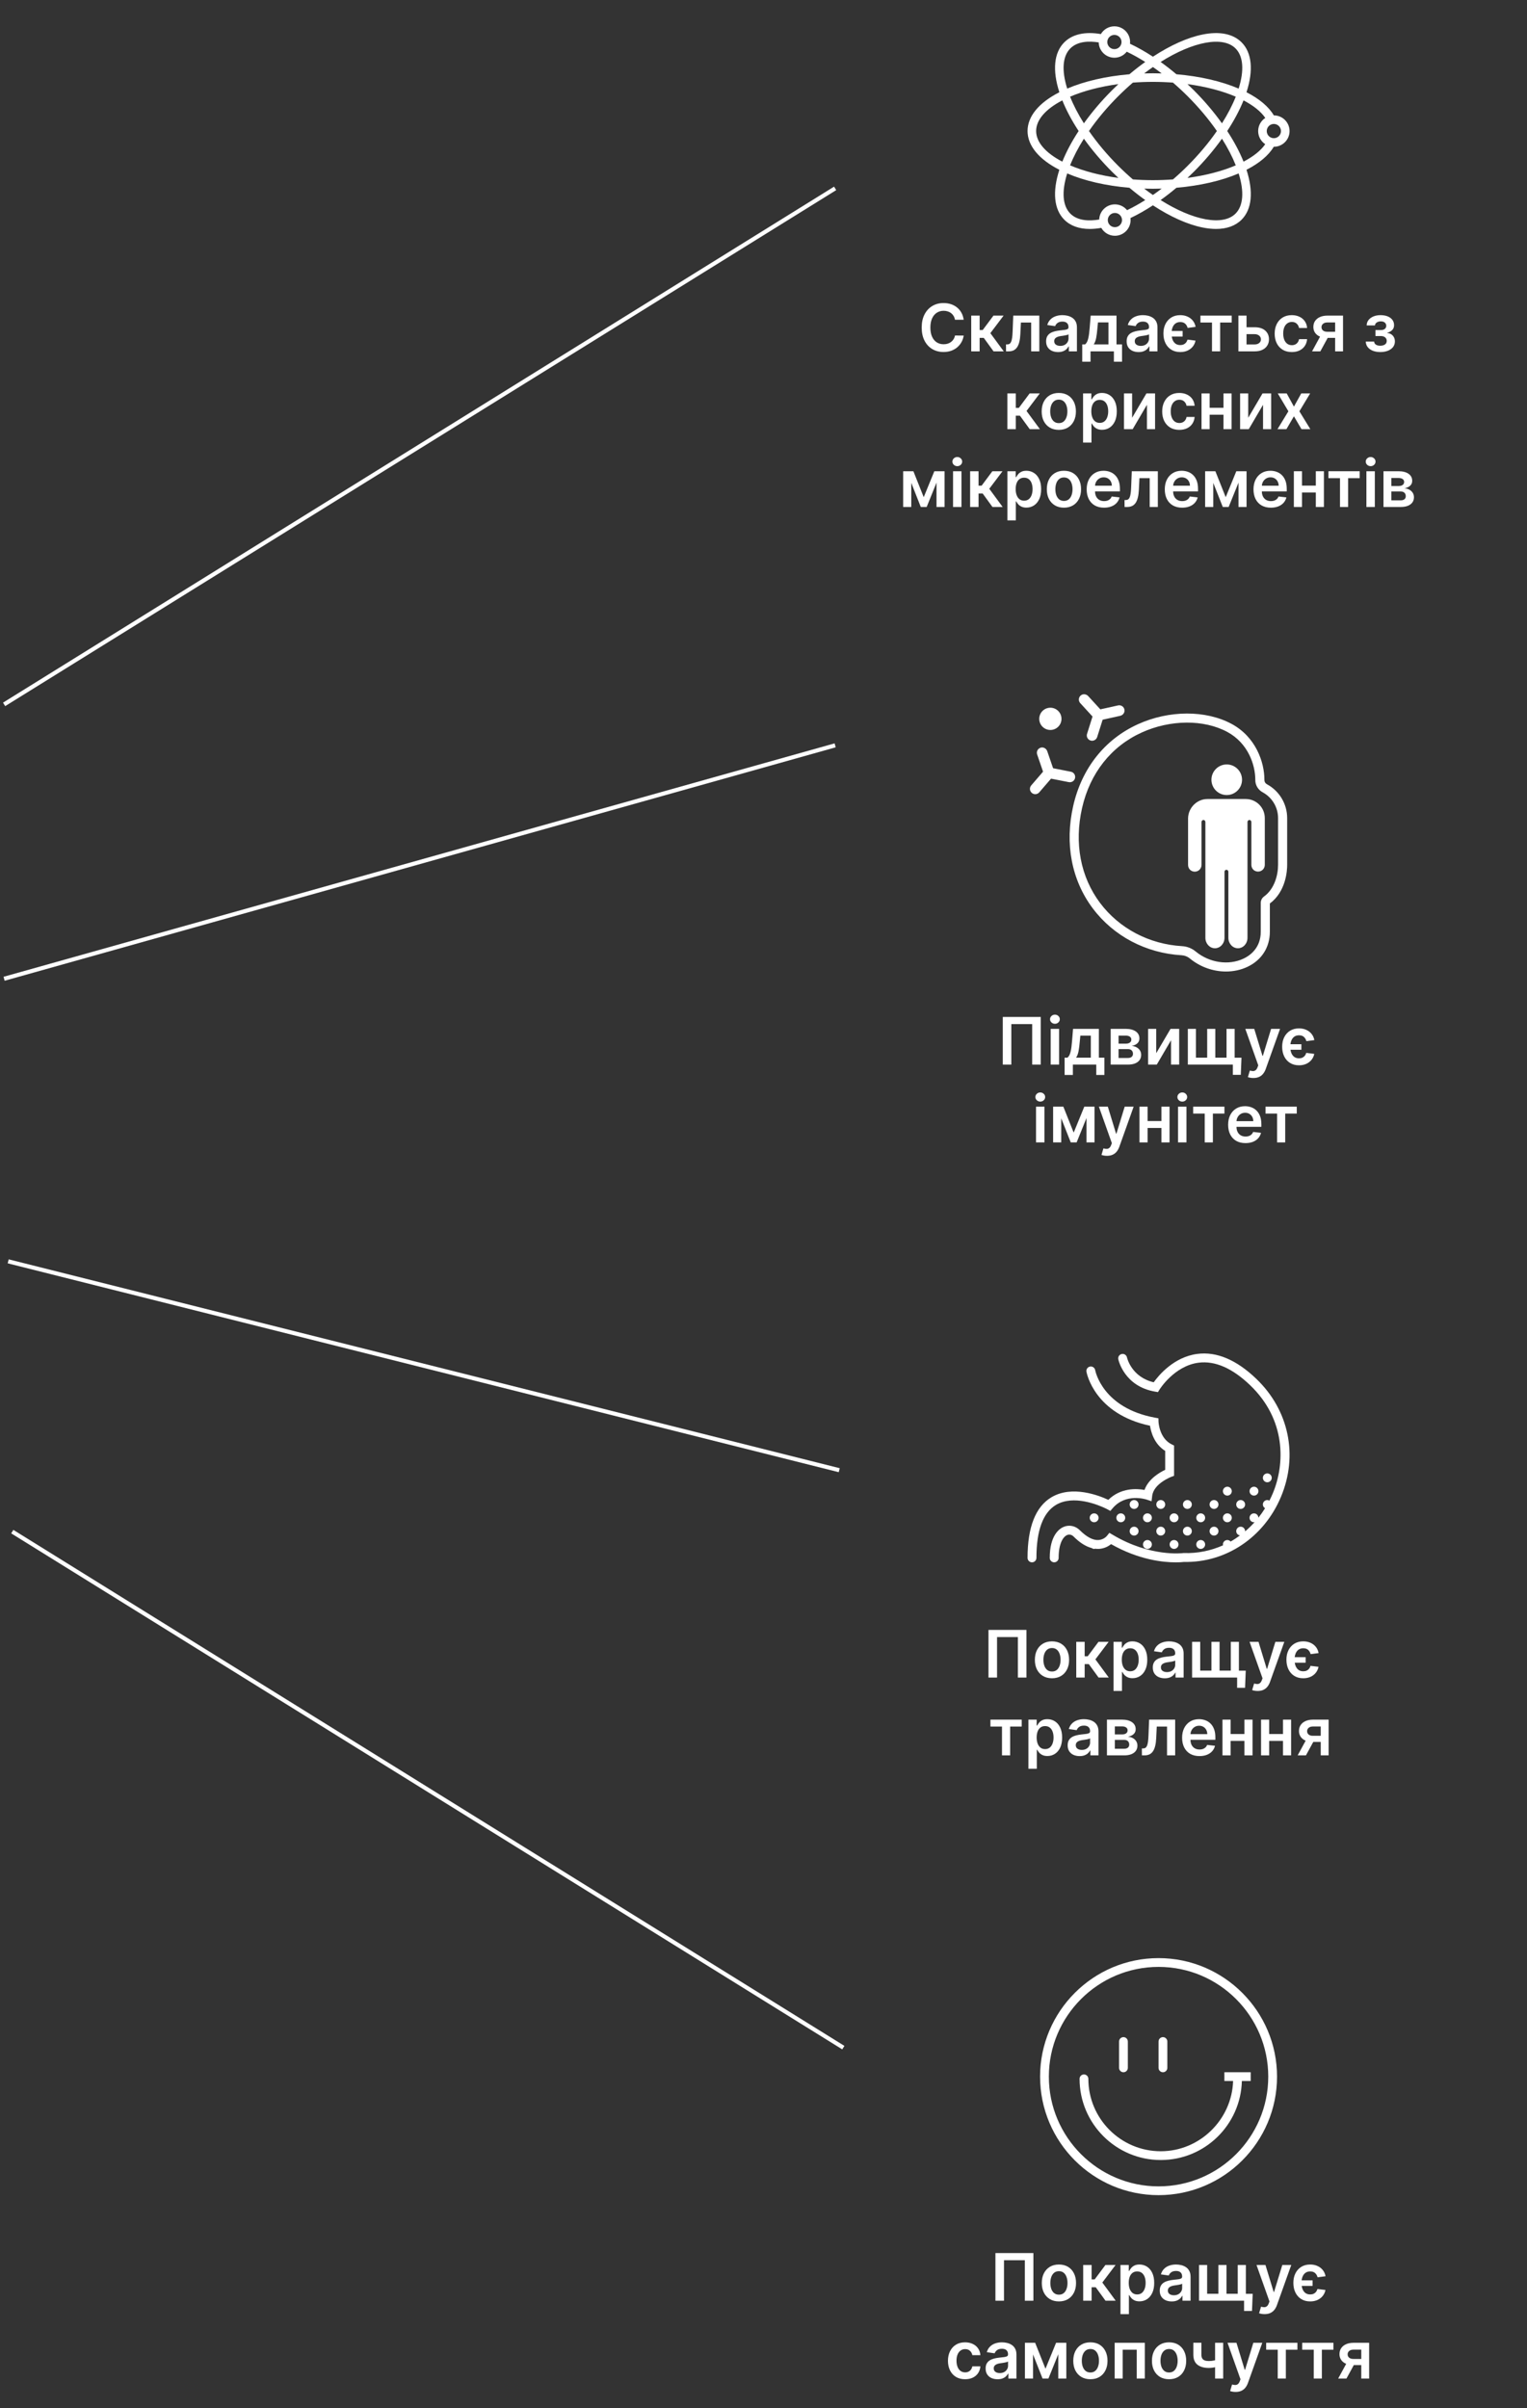<svg width="373" height="588" viewBox="0 0 373 588" fill="none" xmlns="http://www.w3.org/2000/svg">
<rect x="0" y="0" width="373" height="588" fill="#333333" stroke="none"/>
<g clip-path="url(#clip0_301_1756)">
<path d="M311.165 28.173C311.163 28.173 311.161 28.173 311.158 28.173C309.918 26.067 307.634 24.135 304.481 22.525C306.217 17.164 305.801 12.857 303.28 10.336C301.197 8.253 297.902 7.594 293.752 8.431C290.09 9.17 285.909 11.04 281.626 13.845C279.73 12.604 277.853 11.543 276.027 10.684C276.043 10.545 276.051 10.403 276.051 10.26C276.051 8.146 274.331 6.426 272.216 6.426C270.809 6.426 269.577 7.188 268.91 8.321C265.036 7.659 261.956 8.349 259.969 10.336C257.448 12.857 257.033 17.164 258.77 22.524C253.751 25.086 251 28.425 251 31.991C251 35.559 253.751 38.898 258.769 41.459C257.033 46.82 257.448 51.126 259.969 53.647C261.468 55.146 263.586 55.907 266.197 55.907C267.08 55.907 268.019 55.819 269.01 55.644C269.672 56.796 270.914 57.574 272.336 57.574C274.45 57.574 276.17 55.854 276.17 53.739C276.17 53.573 276.159 53.409 276.138 53.248C277.94 52.392 279.78 51.349 281.625 50.139C285.908 52.945 290.089 54.815 293.751 55.553C294.92 55.789 296.02 55.906 297.045 55.906C299.661 55.906 301.783 55.144 303.28 53.647C305.801 51.126 306.217 46.82 304.481 41.459C307.618 39.858 309.896 37.936 311.141 35.841C311.149 35.841 311.157 35.842 311.165 35.842C313.28 35.842 315 34.122 315 32.007C315 29.893 313.28 28.173 311.165 28.173ZM281.625 47.613C280.911 47.117 280.198 46.598 279.49 46.057C280.2 46.079 280.912 46.093 281.625 46.093C282.339 46.093 283.051 46.079 283.761 46.057C283.052 46.598 282.339 47.118 281.625 47.613ZM281.626 16.371C282.34 16.866 283.053 17.386 283.762 17.928C282.341 17.885 280.91 17.885 279.489 17.928C280.199 17.385 280.912 16.865 281.626 16.371ZM276.731 43.813C275.508 42.761 274.3 41.642 273.137 40.48C270.425 37.768 268.028 34.916 266.004 31.993C268.03 29.067 270.427 26.214 273.137 23.504C274.299 22.343 275.507 21.224 276.731 20.171C279.939 19.932 283.314 19.932 286.52 20.171C287.744 21.225 288.952 22.343 290.113 23.504C292.822 26.213 295.22 29.066 297.247 31.992C295.221 34.917 292.823 37.77 290.113 40.48C288.952 41.642 287.744 42.76 286.52 43.813C283.314 44.053 279.938 44.053 276.731 43.813ZM271.655 22.022C269.067 24.609 266.754 27.326 264.762 30.115C263.353 27.882 262.223 25.703 261.391 23.61C264.699 22.189 268.779 21.13 273.19 20.538C272.672 21.024 272.158 21.518 271.655 22.022ZM264.762 33.87C266.752 36.657 269.066 39.374 271.655 41.963C272.159 42.467 272.672 42.96 273.191 43.447C268.779 42.854 264.699 41.795 261.391 40.373C262.224 38.279 263.353 36.1 264.762 33.87ZM291.596 41.963C294.184 39.375 296.497 36.658 298.489 33.869C299.896 36.098 301.026 38.278 301.859 40.373C298.555 41.793 294.475 42.853 290.061 43.446C290.579 42.96 291.093 42.466 291.596 41.963ZM298.489 30.114C296.496 27.325 294.183 24.608 291.596 22.021C291.093 21.518 290.579 21.025 290.061 20.538C294.474 21.131 298.554 22.191 301.859 23.611C301.028 25.702 299.899 27.881 298.489 30.114ZM301.797 11.819C303.7 13.721 303.962 17.182 302.565 21.634C298.334 19.829 293.115 18.626 287.365 18.135C286.097 17.066 284.804 16.059 283.505 15.13C291.486 10.102 298.731 8.753 301.797 11.819ZM272.216 8.523C273.174 8.523 273.954 9.302 273.954 10.261C273.954 11.219 273.175 11.998 272.216 11.998C271.258 11.998 270.478 11.219 270.478 10.261C270.478 9.302 271.258 8.523 272.216 8.523ZM261.452 11.819C263.231 10.04 266.05 9.986 268.384 10.36C268.437 12.428 270.135 14.095 272.216 14.095C273.439 14.095 274.528 13.52 275.231 12.626C276.704 13.325 278.216 14.165 279.746 15.13C278.449 16.057 277.157 17.064 275.886 18.135C270.14 18.625 264.921 19.827 260.686 21.633C259.288 17.182 259.549 13.721 261.452 11.819ZM253.097 31.991C253.097 29.301 255.358 26.669 259.492 24.51C260.463 26.923 261.799 29.432 263.476 31.993C261.799 34.55 260.464 37.059 259.492 39.474C255.358 37.316 253.097 34.684 253.097 31.991ZM272.336 55.477C271.377 55.477 270.598 54.698 270.598 53.739C270.598 52.781 271.377 52.001 272.336 52.001C273.294 52.001 274.074 52.781 274.074 53.739C274.074 54.698 273.294 55.477 272.336 55.477ZM272.336 49.905C270.267 49.905 268.576 51.552 268.504 53.604C266.132 54.002 263.258 53.97 261.452 52.164C259.55 50.262 259.287 46.801 260.684 42.35C264.919 44.157 270.139 45.36 275.886 45.849C277.151 46.916 278.444 47.923 279.746 48.854C278.251 49.798 276.766 50.625 275.309 51.321C274.605 50.458 273.534 49.905 272.336 49.905ZM301.797 52.164C298.73 55.231 291.485 53.883 283.504 48.854C284.806 47.924 286.099 46.917 287.365 45.849C293.115 45.358 298.335 44.155 302.565 42.351C303.962 46.801 303.7 50.262 301.797 52.164ZM303.758 39.473C302.786 37.057 301.45 34.548 299.775 31.991C301.453 29.43 302.788 26.921 303.757 24.511C306.205 25.79 308.013 27.249 309.073 28.797C308.025 29.482 307.331 30.665 307.331 32.007C307.331 33.344 308.018 34.522 309.058 35.209C307.997 36.749 306.195 38.2 303.758 39.473ZM311.165 33.745C310.207 33.745 309.428 32.966 309.428 32.007C309.428 31.049 310.207 30.269 311.165 30.269C312.124 30.269 312.903 31.049 312.903 32.007C312.903 32.966 312.124 33.745 311.165 33.745Z" fill="white"/>
</g>
<path d="M235.4 78.085H233.275C233.214 77.737 233.102 77.428 232.94 77.159C232.777 76.886 232.574 76.655 232.332 76.466C232.089 76.276 231.813 76.135 231.502 76.04C231.195 75.941 230.864 75.892 230.508 75.892C229.875 75.892 229.315 76.051 228.826 76.369C228.337 76.684 227.955 77.146 227.678 77.756C227.402 78.362 227.263 79.102 227.263 79.977C227.263 80.867 227.402 81.617 227.678 82.227C227.958 82.833 228.341 83.292 228.826 83.602C229.315 83.909 229.873 84.062 230.502 84.062C230.851 84.062 231.176 84.017 231.479 83.926C231.786 83.831 232.061 83.693 232.303 83.511C232.549 83.329 232.756 83.106 232.922 82.841C233.093 82.576 233.21 82.273 233.275 81.932L235.4 81.943C235.32 82.496 235.148 83.015 234.883 83.5C234.621 83.985 234.279 84.413 233.854 84.784C233.43 85.151 232.934 85.439 232.366 85.648C231.797 85.852 231.167 85.954 230.474 85.954C229.451 85.954 228.538 85.718 227.735 85.244C226.932 84.771 226.299 84.087 225.837 83.193C225.375 82.299 225.144 81.227 225.144 79.977C225.144 78.724 225.377 77.651 225.843 76.761C226.309 75.867 226.943 75.184 227.746 74.71C228.549 74.237 229.458 74 230.474 74C231.121 74 231.724 74.091 232.28 74.273C232.837 74.454 233.333 74.722 233.769 75.074C234.205 75.422 234.563 75.85 234.843 76.358C235.127 76.862 235.313 77.438 235.4 78.085Z" fill="white"/>
<path d="M237.239 85.796V77.068H239.296V80.591H240.046L242.671 77.068H245.148L241.915 81.352L245.182 85.796H242.694L240.302 82.506H239.296V85.796H237.239Z" fill="white"/>
<path d="M245.746 85.796L245.735 84.102H246.036C246.263 84.102 246.455 84.051 246.61 83.949C246.765 83.847 246.894 83.676 246.996 83.438C247.099 83.195 247.178 82.869 247.235 82.46C247.292 82.051 247.332 81.542 247.354 80.932L247.508 77.068H253.871V85.796H251.883V78.756H249.377L249.241 81.568C249.207 82.296 249.125 82.926 248.996 83.46C248.871 83.99 248.693 84.428 248.462 84.773C248.235 85.117 247.949 85.375 247.604 85.546C247.26 85.712 246.852 85.796 246.383 85.796H245.746Z" fill="white"/>
<path d="M258.454 85.972C257.901 85.972 257.403 85.873 256.959 85.676C256.52 85.475 256.172 85.18 255.914 84.79C255.66 84.4 255.533 83.919 255.533 83.347C255.533 82.854 255.624 82.447 255.806 82.125C255.988 81.803 256.236 81.546 256.55 81.352C256.865 81.159 257.219 81.013 257.613 80.915C258.011 80.812 258.422 80.739 258.846 80.693C259.357 80.64 259.772 80.593 260.09 80.551C260.408 80.506 260.639 80.438 260.783 80.347C260.931 80.252 261.005 80.106 261.005 79.909V79.875C261.005 79.447 260.878 79.115 260.624 78.881C260.37 78.646 260.005 78.528 259.528 78.528C259.024 78.528 258.624 78.638 258.329 78.858C258.037 79.078 257.84 79.337 257.738 79.636L255.817 79.364C255.969 78.833 256.219 78.39 256.567 78.034C256.916 77.674 257.342 77.405 257.846 77.227C258.35 77.046 258.906 76.954 259.516 76.954C259.937 76.954 260.355 77.004 260.772 77.102C261.189 77.201 261.569 77.364 261.914 77.591C262.259 77.814 262.535 78.119 262.744 78.506C262.956 78.892 263.062 79.375 263.062 79.954V85.796H261.084V84.597H261.016C260.891 84.839 260.715 85.066 260.488 85.278C260.264 85.487 259.982 85.655 259.641 85.784C259.304 85.909 258.908 85.972 258.454 85.972ZM258.988 84.46C259.401 84.46 259.759 84.379 260.062 84.216C260.365 84.049 260.598 83.829 260.761 83.557C260.927 83.284 261.011 82.987 261.011 82.665V81.636C260.946 81.689 260.836 81.739 260.681 81.784C260.53 81.829 260.359 81.869 260.17 81.903C259.98 81.938 259.793 81.968 259.607 81.994C259.422 82.021 259.261 82.044 259.124 82.062C258.817 82.104 258.543 82.172 258.3 82.267C258.058 82.362 257.867 82.494 257.726 82.665C257.586 82.831 257.516 83.047 257.516 83.312C257.516 83.691 257.655 83.977 257.931 84.171C258.208 84.364 258.56 84.46 258.988 84.46Z" fill="white"/>
<path d="M264.357 88.329V84.102H265.05C265.236 83.958 265.391 83.763 265.516 83.517C265.641 83.267 265.744 82.974 265.823 82.636C265.906 82.296 265.975 81.915 266.028 81.494C266.081 81.07 266.128 80.614 266.17 80.125L266.42 77.068H272.726V84.102H274.079V88.329H272.09V85.796H266.38V88.329H264.357ZM267.164 84.102H270.761V78.727H268.204L268.067 80.125C267.992 81.049 267.891 81.841 267.766 82.5C267.641 83.159 267.44 83.693 267.164 84.102Z" fill="white"/>
<path d="M278.126 85.972C277.573 85.972 277.074 85.873 276.631 85.676C276.192 85.475 275.843 85.18 275.586 84.79C275.332 84.4 275.205 83.919 275.205 83.347C275.205 82.854 275.296 82.447 275.478 82.125C275.66 81.803 275.908 81.546 276.222 81.352C276.537 81.159 276.891 81.013 277.285 80.915C277.682 80.812 278.093 80.739 278.518 80.693C279.029 80.64 279.444 80.593 279.762 80.551C280.08 80.506 280.311 80.438 280.455 80.347C280.603 80.252 280.677 80.106 280.677 79.909V79.875C280.677 79.447 280.55 79.115 280.296 78.881C280.042 78.646 279.677 78.528 279.199 78.528C278.696 78.528 278.296 78.638 278.001 78.858C277.709 79.078 277.512 79.337 277.41 79.636L275.489 79.364C275.641 78.833 275.891 78.39 276.239 78.034C276.588 77.674 277.014 77.405 277.518 77.227C278.021 77.046 278.578 76.954 279.188 76.954C279.609 76.954 280.027 77.004 280.444 77.102C280.86 77.201 281.241 77.364 281.586 77.591C281.931 77.814 282.207 78.119 282.415 78.506C282.628 78.892 282.734 79.375 282.734 79.954V85.796H280.756V84.597H280.688C280.563 84.839 280.387 85.066 280.16 85.278C279.936 85.487 279.654 85.655 279.313 85.784C278.976 85.909 278.58 85.972 278.126 85.972ZM278.66 84.46C279.073 84.46 279.431 84.379 279.734 84.216C280.037 84.049 280.27 83.829 280.432 83.557C280.599 83.284 280.682 82.987 280.682 82.665V81.636C280.618 81.689 280.508 81.739 280.353 81.784C280.201 81.829 280.031 81.869 279.842 81.903C279.652 81.938 279.465 81.968 279.279 81.994C279.093 82.021 278.932 82.044 278.796 82.062C278.489 82.104 278.215 82.172 277.972 82.267C277.73 82.362 277.539 82.494 277.398 82.665C277.258 82.831 277.188 83.047 277.188 83.312C277.188 83.691 277.326 83.977 277.603 84.171C277.879 84.364 278.232 84.46 278.66 84.46Z" fill="white"/>
<path d="M288.881 80.818V82.176H285.33V80.818H288.881ZM292.046 79.818L290.103 80.074C289.997 79.661 289.8 79.32 289.512 79.051C289.224 78.778 288.821 78.642 288.302 78.642C287.84 78.642 287.449 78.758 287.131 78.989C286.817 79.22 286.578 79.546 286.415 79.966C286.253 80.383 286.171 80.871 286.171 81.432C286.171 81.996 286.251 82.49 286.41 82.915C286.573 83.339 286.811 83.671 287.126 83.909C287.444 84.144 287.836 84.261 288.302 84.261C288.62 84.261 288.898 84.206 289.137 84.097C289.376 83.983 289.573 83.828 289.728 83.631C289.887 83.43 290.003 83.197 290.074 82.932L292.029 83.176C291.919 83.725 291.696 84.21 291.359 84.631C291.025 85.047 290.597 85.375 290.074 85.614C289.556 85.849 288.965 85.966 288.302 85.966C287.453 85.966 286.72 85.773 286.103 85.386C285.489 85 285.016 84.466 284.682 83.784C284.353 83.102 284.188 82.318 284.188 81.432C284.188 80.557 284.355 79.784 284.688 79.114C285.025 78.439 285.501 77.911 286.114 77.528C286.728 77.146 287.457 76.954 288.302 76.954C288.961 76.954 289.552 77.074 290.074 77.312C290.601 77.547 291.035 77.879 291.376 78.307C291.72 78.735 291.944 79.239 292.046 79.818Z" fill="white"/>
<path d="M293.231 78.756V77.068H300.867V78.756H298.043V85.796H296.055V78.756H293.231Z" fill="white"/>
<path d="M303.897 79.909H306.471C307.584 79.909 308.446 80.18 309.056 80.722C309.666 81.263 309.973 81.974 309.976 82.852C309.973 83.424 309.833 83.932 309.556 84.375C309.283 84.818 308.886 85.167 308.363 85.421C307.844 85.671 307.213 85.796 306.471 85.796H302.505V77.068H304.488V84.108H306.471C306.918 84.108 307.285 83.994 307.573 83.767C307.861 83.536 308.005 83.24 308.005 82.881C308.005 82.502 307.861 82.193 307.573 81.954C307.285 81.716 306.918 81.597 306.471 81.597H303.897V79.909Z" fill="white"/>
<path d="M315.546 85.966C314.675 85.966 313.927 85.775 313.302 85.392C312.681 85.01 312.201 84.481 311.864 83.807C311.531 83.129 311.364 82.349 311.364 81.466C311.364 80.579 311.535 79.797 311.876 79.119C312.217 78.438 312.698 77.907 313.319 77.528C313.944 77.146 314.682 76.954 315.535 76.954C316.243 76.954 316.87 77.085 317.415 77.347C317.965 77.604 318.402 77.97 318.728 78.443C319.054 78.913 319.239 79.462 319.285 80.091H317.319C317.239 79.671 317.05 79.32 316.751 79.04C316.455 78.756 316.059 78.614 315.563 78.614C315.143 78.614 314.773 78.727 314.455 78.954C314.137 79.178 313.889 79.5 313.711 79.921C313.537 80.341 313.449 80.845 313.449 81.432C313.449 82.026 313.537 82.538 313.711 82.966C313.885 83.39 314.129 83.718 314.444 83.949C314.762 84.176 315.135 84.29 315.563 84.29C315.866 84.29 316.137 84.233 316.376 84.119C316.618 84.002 316.821 83.833 316.984 83.614C317.146 83.394 317.258 83.127 317.319 82.812H319.285C319.235 83.43 319.054 83.977 318.739 84.454C318.425 84.928 317.997 85.299 317.455 85.568C316.914 85.833 316.277 85.966 315.546 85.966Z" fill="white"/>
<path d="M326.133 85.796V78.739H324.269C323.796 78.739 323.432 78.849 323.178 79.068C322.924 79.288 322.799 79.561 322.803 79.886C322.799 80.212 322.919 80.481 323.161 80.693C323.404 80.905 323.75 81.011 324.201 81.011H326.78V82.511H324.201C323.504 82.511 322.902 82.401 322.394 82.182C321.887 81.962 321.496 81.651 321.224 81.25C320.951 80.849 320.815 80.379 320.815 79.841C320.815 79.28 320.953 78.794 321.229 78.381C321.51 77.964 321.907 77.642 322.422 77.415C322.941 77.184 323.557 77.068 324.269 77.068H328.059V85.796H326.133ZM320.496 85.796L322.934 81.318H324.962L322.519 85.796H320.496Z" fill="white"/>
<path d="M333.616 83.403H335.655C335.674 83.729 335.82 83.981 336.093 84.159C336.366 84.337 336.72 84.426 337.155 84.426C337.599 84.426 337.972 84.329 338.275 84.136C338.582 83.939 338.735 83.642 338.735 83.244C338.735 83.01 338.676 82.803 338.559 82.625C338.441 82.443 338.277 82.303 338.065 82.204C337.852 82.106 337.602 82.057 337.315 82.057H335.979V80.597H337.315C337.743 80.597 338.066 80.498 338.286 80.301C338.51 80.104 338.621 79.856 338.621 79.557C338.621 79.235 338.504 78.974 338.269 78.773C338.038 78.572 337.718 78.472 337.309 78.472C336.9 78.472 336.559 78.564 336.286 78.75C336.017 78.936 335.877 79.174 335.866 79.466H333.837C333.845 78.958 333.996 78.517 334.292 78.142C334.591 77.767 334.993 77.475 335.496 77.267C336.004 77.059 336.576 76.954 337.212 76.954C337.894 76.954 338.483 77.057 338.979 77.261C339.476 77.466 339.858 77.752 340.127 78.119C340.396 78.483 340.53 78.911 340.53 79.403C340.53 79.877 340.383 80.269 340.087 80.579C339.792 80.886 339.394 81.106 338.894 81.239V81.329C339.239 81.349 339.549 81.447 339.826 81.625C340.102 81.799 340.322 82.036 340.485 82.335C340.648 82.635 340.729 82.981 340.729 83.375C340.729 83.909 340.576 84.371 340.269 84.761C339.962 85.148 339.54 85.445 339.002 85.653C338.468 85.862 337.856 85.966 337.167 85.966C336.496 85.966 335.896 85.865 335.366 85.665C334.839 85.46 334.421 85.167 334.11 84.784C333.799 84.401 333.635 83.941 333.616 83.403Z" fill="white"/>
<path d="M246.075 104.795V96.068H248.132V99.591H248.882L251.507 96.068H253.984L250.751 100.352L254.018 104.795H251.53L249.138 101.506H248.132V104.795H246.075Z" fill="white"/>
<path d="M258.632 104.966C257.78 104.966 257.041 104.778 256.416 104.403C255.791 104.028 255.306 103.504 254.962 102.83C254.621 102.155 254.45 101.367 254.45 100.466C254.45 99.564 254.621 98.775 254.962 98.097C255.306 97.419 255.791 96.892 256.416 96.517C257.041 96.142 257.78 95.954 258.632 95.954C259.484 95.954 260.223 96.142 260.848 96.517C261.473 96.892 261.956 97.419 262.297 98.097C262.641 98.775 262.814 99.564 262.814 100.466C262.814 101.367 262.641 102.155 262.297 102.83C261.956 103.504 261.473 104.028 260.848 104.403C260.223 104.778 259.484 104.966 258.632 104.966ZM258.643 103.318C259.106 103.318 259.492 103.191 259.802 102.938C260.113 102.68 260.344 102.335 260.496 101.903C260.651 101.472 260.729 100.991 260.729 100.46C260.729 99.926 260.651 99.443 260.496 99.011C260.344 98.576 260.113 98.229 259.802 97.972C259.492 97.714 259.106 97.585 258.643 97.585C258.17 97.585 257.776 97.714 257.462 97.972C257.151 98.229 256.918 98.576 256.763 99.011C256.611 99.443 256.535 99.926 256.535 100.46C256.535 100.991 256.611 101.472 256.763 101.903C256.918 102.335 257.151 102.68 257.462 102.938C257.776 103.191 258.17 103.318 258.643 103.318Z" fill="white"/>
<path d="M264.56 108.068V96.068H266.582V97.511H266.702C266.808 97.299 266.957 97.074 267.15 96.835C267.344 96.593 267.605 96.386 267.935 96.216C268.264 96.042 268.685 95.954 269.196 95.954C269.87 95.954 270.478 96.127 271.02 96.472C271.565 96.812 271.997 97.318 272.315 97.989C272.637 98.655 272.798 99.474 272.798 100.443C272.798 101.402 272.641 102.216 272.327 102.886C272.012 103.557 271.584 104.068 271.043 104.42C270.501 104.773 269.887 104.949 269.202 104.949C268.702 104.949 268.287 104.866 267.957 104.699C267.628 104.532 267.363 104.331 267.162 104.097C266.965 103.858 266.811 103.633 266.702 103.42H266.616V108.068H264.56ZM266.577 100.432C266.577 100.996 266.656 101.491 266.815 101.915C266.978 102.339 267.211 102.67 267.514 102.909C267.821 103.144 268.192 103.261 268.628 103.261C269.082 103.261 269.463 103.14 269.77 102.898C270.077 102.652 270.308 102.316 270.463 101.892C270.622 101.464 270.702 100.977 270.702 100.432C270.702 99.89 270.624 99.409 270.469 98.989C270.313 98.568 270.082 98.239 269.775 98C269.469 97.761 269.086 97.642 268.628 97.642C268.188 97.642 267.815 97.758 267.508 97.989C267.202 98.22 266.969 98.544 266.81 98.96C266.654 99.377 266.577 99.867 266.577 100.432Z" fill="white"/>
<path d="M276.543 102.011L280.037 96.068H282.15V104.795H280.162V98.847L276.679 104.795H274.56V96.068H276.543V102.011Z" fill="white"/>
<path d="M288.07 104.966C287.198 104.966 286.45 104.775 285.825 104.392C285.204 104.009 284.725 103.481 284.388 102.807C284.054 102.129 283.888 101.348 283.888 100.466C283.888 99.579 284.058 98.797 284.399 98.119C284.74 97.438 285.221 96.907 285.842 96.528C286.467 96.146 287.206 95.954 288.058 95.954C288.766 95.954 289.393 96.085 289.939 96.347C290.488 96.604 290.926 96.97 291.251 97.443C291.577 97.913 291.763 98.462 291.808 99.091H289.842C289.763 98.671 289.573 98.32 289.274 98.04C288.979 97.756 288.583 97.614 288.087 97.614C287.666 97.614 287.297 97.727 286.979 97.954C286.66 98.178 286.412 98.5 286.234 98.921C286.06 99.341 285.973 99.845 285.973 100.432C285.973 101.027 286.06 101.538 286.234 101.966C286.409 102.39 286.653 102.718 286.967 102.949C287.285 103.176 287.659 103.29 288.087 103.29C288.39 103.29 288.66 103.233 288.899 103.119C289.141 103.002 289.344 102.833 289.507 102.614C289.67 102.394 289.782 102.127 289.842 101.812H291.808C291.759 102.43 291.577 102.977 291.263 103.455C290.948 103.928 290.52 104.299 289.979 104.568C289.437 104.833 288.801 104.966 288.07 104.966Z" fill="white"/>
<path d="M299.491 99.579V101.267H294.844V99.579H299.491ZM295.48 96.068V104.795H293.497V96.068H295.48ZM300.838 96.068V104.795H298.861V96.068H300.838Z" fill="white"/>
<path d="M304.902 102.011L308.396 96.068H310.51V104.795H308.521V98.847L305.038 104.795H302.919V96.068H304.902V102.011Z" fill="white"/>
<path d="M314.304 96.068L316.065 99.29L317.855 96.068H320.031L317.4 100.432L320.077 104.795H317.912L316.065 101.653L314.236 104.795H312.054L314.713 100.432L312.122 96.068H314.304Z" fill="white"/>
<path d="M225.637 121.403L228.228 115.068H229.887L226.359 123.795H224.921L221.472 115.068H223.114L225.637 121.403ZM222.597 115.068V123.795H220.614V115.068H222.597ZM228.762 123.795V115.068H230.728V123.795H228.762Z" fill="white"/>
<path d="M232.802 123.795V115.068H234.859V123.795H232.802ZM233.836 113.83C233.51 113.83 233.23 113.722 232.995 113.506C232.76 113.286 232.643 113.023 232.643 112.716C232.643 112.405 232.76 112.142 232.995 111.926C233.23 111.706 233.51 111.597 233.836 111.597C234.165 111.597 234.446 111.706 234.677 111.926C234.912 112.142 235.029 112.405 235.029 112.716C235.029 113.023 234.912 113.286 234.677 113.506C234.446 113.722 234.165 113.83 233.836 113.83Z" fill="white"/>
<path d="M236.974 123.795V115.068H239.03V118.591H239.78L242.405 115.068H244.883L241.65 119.352L244.917 123.795H242.428L240.036 120.506H239.03V123.795H236.974Z" fill="white"/>
<path d="M246.083 127.068V115.068H248.106V116.511H248.225C248.331 116.299 248.481 116.074 248.674 115.835C248.867 115.593 249.128 115.386 249.458 115.216C249.788 115.042 250.208 114.955 250.719 114.955C251.394 114.955 252.002 115.127 252.543 115.472C253.089 115.813 253.521 116.318 253.839 116.989C254.161 117.655 254.322 118.473 254.322 119.443C254.322 120.402 254.164 121.216 253.85 121.886C253.536 122.557 253.108 123.068 252.566 123.42C252.024 123.773 251.411 123.949 250.725 123.949C250.225 123.949 249.81 123.866 249.481 123.699C249.151 123.532 248.886 123.331 248.685 123.097C248.488 122.858 248.335 122.633 248.225 122.42H248.14V127.068H246.083ZM248.1 119.432C248.1 119.996 248.18 120.491 248.339 120.915C248.502 121.339 248.735 121.67 249.038 121.909C249.344 122.144 249.716 122.261 250.151 122.261C250.606 122.261 250.986 122.14 251.293 121.898C251.6 121.652 251.831 121.316 251.986 120.892C252.146 120.464 252.225 119.977 252.225 119.432C252.225 118.89 252.147 118.409 251.992 117.989C251.837 117.568 251.606 117.239 251.299 117C250.992 116.761 250.61 116.642 250.151 116.642C249.712 116.642 249.339 116.758 249.032 116.989C248.725 117.22 248.492 117.544 248.333 117.96C248.178 118.377 248.1 118.867 248.1 119.432Z" fill="white"/>
<path d="M259.89 123.966C259.038 123.966 258.299 123.778 257.674 123.403C257.049 123.028 256.564 122.504 256.219 121.83C255.878 121.155 255.708 120.367 255.708 119.466C255.708 118.564 255.878 117.775 256.219 117.097C256.564 116.419 257.049 115.892 257.674 115.517C258.299 115.142 259.038 114.955 259.89 114.955C260.742 114.955 261.481 115.142 262.106 115.517C262.731 115.892 263.214 116.419 263.555 117.097C263.899 117.775 264.072 118.564 264.072 119.466C264.072 120.367 263.899 121.155 263.555 121.83C263.214 122.504 262.731 123.028 262.106 123.403C261.481 123.778 260.742 123.966 259.89 123.966ZM259.901 122.318C260.363 122.318 260.75 122.191 261.06 121.938C261.371 121.68 261.602 121.335 261.753 120.903C261.909 120.472 261.986 119.991 261.986 119.46C261.986 118.926 261.909 118.443 261.753 118.011C261.602 117.576 261.371 117.229 261.06 116.972C260.75 116.714 260.363 116.585 259.901 116.585C259.428 116.585 259.034 116.714 258.719 116.972C258.409 117.229 258.176 117.576 258.021 118.011C257.869 118.443 257.793 118.926 257.793 119.46C257.793 119.991 257.869 120.472 258.021 120.903C258.176 121.335 258.409 121.68 258.719 121.938C259.034 122.191 259.428 122.318 259.901 122.318Z" fill="white"/>
<path d="M269.681 123.966C268.806 123.966 268.05 123.784 267.414 123.42C266.781 123.053 266.295 122.534 265.954 121.864C265.613 121.189 265.442 120.396 265.442 119.483C265.442 118.585 265.613 117.797 265.954 117.119C266.298 116.438 266.78 115.907 267.397 115.528C268.014 115.146 268.74 114.955 269.573 114.955C270.111 114.955 270.619 115.042 271.096 115.216C271.577 115.386 272.001 115.652 272.369 116.011C272.74 116.371 273.031 116.83 273.244 117.386C273.456 117.939 273.562 118.598 273.562 119.364V119.994H266.408V118.608H271.59C271.586 118.214 271.501 117.864 271.334 117.557C271.168 117.246 270.935 117.002 270.636 116.824C270.34 116.646 269.995 116.557 269.601 116.557C269.181 116.557 268.812 116.659 268.494 116.864C268.175 117.064 267.927 117.33 267.749 117.659C267.575 117.985 267.486 118.343 267.482 118.733V119.943C267.482 120.451 267.575 120.886 267.761 121.25C267.946 121.61 268.206 121.886 268.539 122.08C268.872 122.269 269.262 122.364 269.709 122.364C270.009 122.364 270.28 122.322 270.522 122.239C270.764 122.152 270.975 122.025 271.153 121.858C271.331 121.691 271.465 121.485 271.556 121.239L273.476 121.455C273.355 121.962 273.124 122.405 272.783 122.784C272.446 123.159 272.014 123.451 271.488 123.659C270.961 123.864 270.359 123.966 269.681 123.966Z" fill="white"/>
<path d="M274.699 123.795L274.688 122.102H274.989C275.217 122.102 275.408 122.051 275.563 121.949C275.718 121.847 275.847 121.676 275.949 121.438C276.052 121.195 276.131 120.869 276.188 120.46C276.245 120.051 276.285 119.542 276.307 118.932L276.461 115.068H282.824V123.795H280.836V116.756H278.33L278.194 119.568C278.16 120.295 278.078 120.926 277.949 121.46C277.824 121.991 277.646 122.428 277.415 122.773C277.188 123.117 276.902 123.375 276.557 123.545C276.213 123.712 275.806 123.795 275.336 123.795H274.699Z" fill="white"/>
<path d="M288.759 123.966C287.884 123.966 287.128 123.784 286.492 123.42C285.86 123.053 285.373 122.534 285.032 121.864C284.691 121.189 284.521 120.396 284.521 119.483C284.521 118.585 284.691 117.797 285.032 117.119C285.377 116.438 285.858 115.907 286.475 115.528C287.092 115.146 287.818 114.955 288.651 114.955C289.189 114.955 289.697 115.042 290.174 115.216C290.655 115.386 291.079 115.652 291.447 116.011C291.818 116.371 292.11 116.83 292.322 117.386C292.534 117.939 292.64 118.598 292.64 119.364V119.994H285.486V118.608H290.668C290.664 118.214 290.579 117.864 290.413 117.557C290.246 117.246 290.013 117.002 289.714 116.824C289.418 116.646 289.074 116.557 288.68 116.557C288.259 116.557 287.89 116.659 287.572 116.864C287.253 117.064 287.005 117.33 286.827 117.659C286.653 117.985 286.564 118.343 286.56 118.733V119.943C286.56 120.451 286.653 120.886 286.839 121.25C287.024 121.61 287.284 121.886 287.617 122.08C287.95 122.269 288.341 122.364 288.788 122.364C289.087 122.364 289.358 122.322 289.6 122.239C289.842 122.152 290.053 122.025 290.231 121.858C290.409 121.691 290.543 121.485 290.634 121.239L292.555 121.455C292.433 121.962 292.202 122.405 291.861 122.784C291.524 123.159 291.092 123.451 290.566 123.659C290.039 123.864 289.437 123.966 288.759 123.966Z" fill="white"/>
<path d="M299.403 121.403L301.994 115.068H303.653L300.124 123.795H298.687L295.238 115.068H296.88L299.403 121.403ZM296.363 115.068V123.795H294.38V115.068H296.363ZM302.528 123.795V115.068H304.494V123.795H302.528Z" fill="white"/>
<path d="M310.431 123.966C309.556 123.966 308.8 123.784 308.164 123.42C307.531 123.053 307.045 122.534 306.704 121.864C306.363 121.189 306.192 120.396 306.192 119.483C306.192 118.585 306.363 117.797 306.704 117.119C307.048 116.438 307.53 115.907 308.147 115.528C308.764 115.146 309.49 114.955 310.323 114.955C310.861 114.955 311.369 115.042 311.846 115.216C312.327 115.386 312.751 115.652 313.119 116.011C313.49 116.371 313.781 116.83 313.994 117.386C314.206 117.939 314.312 118.598 314.312 119.364V119.994H307.158V118.608H312.34C312.336 118.214 312.251 117.864 312.084 117.557C311.918 117.246 311.685 117.002 311.386 116.824C311.09 116.646 310.745 116.557 310.351 116.557C309.931 116.557 309.562 116.659 309.244 116.864C308.925 117.064 308.677 117.33 308.499 117.659C308.325 117.985 308.236 118.343 308.232 118.733V119.943C308.232 120.451 308.325 120.886 308.511 121.25C308.696 121.61 308.956 121.886 309.289 122.08C309.622 122.269 310.012 122.364 310.459 122.364C310.759 122.364 311.03 122.322 311.272 122.239C311.514 122.152 311.725 122.025 311.903 121.858C312.081 121.691 312.215 121.485 312.306 121.239L314.226 121.455C314.105 121.962 313.874 122.405 313.533 122.784C313.196 123.159 312.764 123.451 312.238 123.659C311.711 123.864 311.109 123.966 310.431 123.966Z" fill="white"/>
<path d="M322.046 118.58V120.267H317.398V118.58H322.046ZM318.035 115.068V123.795H316.052V115.068H318.035ZM323.393 115.068V123.795H321.415V115.068H323.393Z" fill="white"/>
<path d="M324.496 116.756V115.068H332.133V116.756H329.309V123.795H327.32V116.756H324.496Z" fill="white"/>
<path d="M333.771 123.795V115.068H335.827V123.795H333.771ZM334.805 113.83C334.479 113.83 334.199 113.722 333.964 113.506C333.729 113.286 333.611 113.023 333.611 112.716C333.611 112.405 333.729 112.142 333.964 111.926C334.199 111.706 334.479 111.597 334.805 111.597C335.134 111.597 335.414 111.706 335.646 111.926C335.88 112.142 335.998 112.405 335.998 112.716C335.998 113.023 335.88 113.286 335.646 113.506C335.414 113.722 335.134 113.83 334.805 113.83Z" fill="white"/>
<path d="M337.942 123.795V115.068H341.607C342.641 115.068 343.458 115.275 344.056 115.688C344.658 116.1 344.959 116.676 344.959 117.415C344.959 117.903 344.789 118.303 344.448 118.614C344.111 118.92 343.651 119.127 343.067 119.233C343.526 119.271 343.927 119.386 344.272 119.58C344.62 119.773 344.893 120.027 345.09 120.341C345.287 120.655 345.386 121.017 345.386 121.426C345.386 121.907 345.259 122.326 345.005 122.682C344.755 123.034 344.389 123.309 343.908 123.506C343.431 123.699 342.851 123.795 342.17 123.795H337.942ZM339.869 122.176H342.17C342.548 122.176 342.846 122.087 343.062 121.909C343.278 121.727 343.386 121.481 343.386 121.17C343.386 120.811 343.278 120.528 343.062 120.324C342.846 120.116 342.548 120.011 342.17 120.011H339.869V122.176ZM339.869 118.682H341.647C341.927 118.682 342.168 118.642 342.369 118.562C342.569 118.479 342.723 118.364 342.829 118.216C342.935 118.064 342.988 117.884 342.988 117.676C342.988 117.377 342.865 117.142 342.619 116.972C342.376 116.801 342.039 116.716 341.607 116.716H339.869V118.682Z" fill="white"/>
<g clip-path="url(#clip1_301_1756)">
<path d="M299.468 237.231C296.349 237.231 293.162 236.132 290.637 234.04C290.078 233.578 289.371 233.299 288.645 233.258H288.645C279.937 232.756 272.029 228.593 266.947 221.836C261.754 214.932 260.051 206.039 262.152 196.798C264.24 187.611 269.856 180.524 277.965 176.842C285.559 173.394 294.541 173.367 300.85 176.771C306.759 179.96 308.856 186.108 308.856 190.403L308.856 190.477C308.852 190.907 309.085 191.294 309.48 191.507C312.525 193.154 314.417 196.321 314.417 199.774V211.187C314.417 212.67 314.109 217.694 310.187 220.624V227.517C310.187 231.328 308.183 234.456 304.688 236.098C303.067 236.861 301.279 237.231 299.468 237.231ZM288.772 231.039C289.968 231.107 291.134 231.566 292.055 232.329C295.396 235.096 300.092 235.803 303.742 234.087C305.319 233.346 307.964 231.506 307.964 227.517V220.481C307.964 219.86 308.26 219.275 308.757 218.917C311.291 217.091 312.194 213.726 312.194 211.187V199.774C312.194 197.139 310.748 194.721 308.422 193.463C307.308 192.861 306.622 191.708 306.633 190.455L306.633 190.403C306.633 186.72 304.842 181.452 299.794 178.728C294.074 175.642 285.867 175.696 278.884 178.867C271.423 182.254 266.25 188.797 264.32 197.291C262.366 205.885 263.93 214.127 268.723 220.5C273.411 226.733 280.719 230.574 288.772 231.039ZM299.654 186.665C297.594 186.665 295.916 188.343 295.916 190.403C295.916 192.463 297.594 194.14 299.654 194.14C301.714 194.14 303.391 192.463 303.391 190.403C303.391 188.343 301.714 186.665 299.654 186.665ZM294.95 195.107H304.284C306.873 195.107 308.952 197.185 308.952 199.774V211.187C308.952 212.08 308.24 212.828 307.311 212.828C306.381 212.828 305.67 212.117 305.67 211.187V200.704C305.67 200.448 305.451 200.23 305.196 200.23C304.941 200.23 304.722 200.448 304.722 200.704V228.999C304.722 230.403 303.683 231.551 302.388 231.551C301.094 231.551 300.055 230.403 300.055 228.999V212.864C300.055 212.609 299.836 212.39 299.581 212.39C299.326 212.39 299.107 212.609 299.107 212.864V228.999C299.107 230.403 298.068 231.551 296.773 231.551C295.479 231.551 294.44 230.403 294.44 228.999V200.704C294.44 200.448 294.221 200.23 293.966 200.23C293.711 200.23 293.492 200.448 293.492 200.704V211.205C293.492 212.098 292.781 212.846 291.851 212.846C290.921 212.846 290.21 212.135 290.21 211.205V199.774C290.283 197.185 292.416 195.107 294.95 195.107ZM261.583 188.443L257.239 187.59L255.817 183.445C255.598 182.805 254.933 182.393 254.274 182.551C253.519 182.732 253.1 183.517 253.346 184.234L254.786 188.432L251.902 191.777C251.439 192.309 251.485 193.113 252.007 193.588C252.544 194.077 253.379 194.029 253.857 193.481L256.741 190.135L261.085 190.987C261.788 191.125 262.469 190.667 262.607 189.964C262.745 189.261 262.286 188.58 261.583 188.443ZM274.682 173.362C274.587 172.591 273.854 172.087 273.114 172.251L268.781 173.212L265.82 169.981C265.363 169.481 264.589 169.37 264.049 169.778C263.429 170.246 263.358 171.133 263.871 171.692L266.869 174.964L265.532 179.196C265.316 179.879 265.695 180.608 266.378 180.823C267.061 181.038 267.79 180.659 268.005 179.976L269.342 175.743L273.62 174.795C274.282 174.648 274.765 174.034 274.682 173.362ZM256.572 172.814C258.072 172.814 259.289 174.03 259.289 175.531C259.289 177.031 258.072 178.248 256.572 178.248C255.071 178.248 253.855 177.031 253.855 175.531C253.855 174.03 255.071 172.814 256.572 172.814Z" fill="white"/>
</g>
<path d="M254.221 248.323V259.959H252.13V250.073H247.039V259.959H244.948V248.323H254.221Z" fill="white"/>
<path d="M256.651 259.959V251.232H258.708V259.959H256.651ZM257.685 249.993C257.36 249.993 257.079 249.885 256.845 249.669C256.61 249.45 256.492 249.186 256.492 248.88C256.492 248.569 256.61 248.306 256.845 248.09C257.079 247.87 257.36 247.76 257.685 247.76C258.015 247.76 258.295 247.87 258.526 248.09C258.761 248.306 258.879 248.569 258.879 248.88C258.879 249.186 258.761 249.45 258.526 249.669C258.295 249.885 258.015 249.993 257.685 249.993Z" fill="white"/>
<path d="M260.051 262.493V258.266H260.744C260.929 258.122 261.085 257.927 261.21 257.681C261.335 257.431 261.437 257.137 261.516 256.8C261.6 256.459 261.668 256.078 261.721 255.658C261.774 255.234 261.821 254.777 261.863 254.289L262.113 251.232H268.42V258.266H269.772V262.493H267.783V259.959H262.073V262.493H260.051ZM262.857 258.266H266.454V252.891H263.897L263.761 254.289C263.685 255.213 263.585 256.005 263.46 256.664C263.335 257.323 263.134 257.857 262.857 258.266Z" fill="white"/>
<path d="M271.308 259.959V251.232H274.972C276.006 251.232 276.823 251.438 277.421 251.851C278.024 252.264 278.325 252.84 278.325 253.578C278.325 254.067 278.154 254.467 277.813 254.777C277.476 255.084 277.016 255.291 276.433 255.397C276.891 255.435 277.292 255.55 277.637 255.743C277.986 255.936 278.258 256.19 278.455 256.505C278.652 256.819 278.751 257.181 278.751 257.59C278.751 258.071 278.624 258.489 278.37 258.846C278.12 259.198 277.755 259.472 277.274 259.669C276.796 259.863 276.217 259.959 275.535 259.959H271.308ZM273.234 258.34H275.535C275.914 258.34 276.211 258.251 276.427 258.073C276.643 257.891 276.751 257.645 276.751 257.334C276.751 256.974 276.643 256.692 276.427 256.488C276.211 256.279 275.914 256.175 275.535 256.175H273.234V258.34ZM273.234 254.846H275.012C275.292 254.846 275.533 254.806 275.734 254.726C275.935 254.643 276.088 254.527 276.194 254.38C276.3 254.228 276.353 254.048 276.353 253.84C276.353 253.541 276.23 253.306 275.984 253.135C275.741 252.965 275.404 252.88 274.972 252.88H273.234V254.846Z" fill="white"/>
<path d="M282.431 257.175L285.926 251.232H288.039V259.959H286.051V254.01L282.568 259.959H280.448V251.232H282.431V257.175Z" fill="white"/>
<path d="M303.259 258.272L303.089 262.459H301.151V259.959H300.123V258.272H303.259ZM290.151 251.232H292.134V258.266H294.879V251.232H296.862V258.266H299.606V251.232H301.589V259.959H290.151V251.232Z" fill="white"/>
<path d="M306.164 263.232C305.884 263.232 305.624 263.209 305.386 263.164C305.151 263.122 304.963 263.073 304.823 263.016L305.301 261.414C305.6 261.501 305.867 261.543 306.102 261.539C306.336 261.535 306.543 261.461 306.721 261.317C306.903 261.177 307.056 260.942 307.181 260.613L307.357 260.141L304.193 251.232H306.374L308.386 257.823H308.477L310.494 251.232H312.681L309.187 261.016C309.024 261.478 308.808 261.874 308.539 262.203C308.27 262.537 307.941 262.791 307.551 262.965C307.164 263.143 306.702 263.232 306.164 263.232Z" fill="white"/>
<path d="M317.887 254.982V256.34H314.336V254.982H317.887ZM321.052 253.982L319.109 254.238C319.003 253.825 318.806 253.484 318.518 253.215C318.23 252.942 317.827 252.806 317.308 252.806C316.845 252.806 316.455 252.921 316.137 253.152C315.823 253.383 315.584 253.709 315.421 254.13C315.258 254.546 315.177 255.035 315.177 255.596C315.177 256.16 315.256 256.654 315.416 257.078C315.578 257.503 315.817 257.834 316.131 258.073C316.45 258.308 316.842 258.425 317.308 258.425C317.626 258.425 317.904 258.37 318.143 258.26C318.381 258.147 318.578 257.991 318.734 257.794C318.893 257.594 319.008 257.361 319.08 257.096L321.035 257.34C320.925 257.889 320.702 258.374 320.364 258.794C320.031 259.211 319.603 259.539 319.08 259.777C318.561 260.012 317.97 260.13 317.308 260.13C316.459 260.13 315.726 259.936 315.109 259.55C314.495 259.164 314.022 258.63 313.688 257.948C313.359 257.266 313.194 256.482 313.194 255.596C313.194 254.721 313.361 253.948 313.694 253.277C314.031 252.603 314.506 252.075 315.12 251.692C315.734 251.31 316.463 251.118 317.308 251.118C317.967 251.118 318.558 251.238 319.08 251.476C319.607 251.711 320.041 252.043 320.381 252.471C320.726 252.899 320.95 253.402 321.052 253.982Z" fill="white"/>
<path d="M253.073 278.959V270.232H255.13V278.959H253.073ZM254.107 268.993C253.782 268.993 253.501 268.885 253.266 268.669C253.032 268.45 252.914 268.186 252.914 267.88C252.914 267.569 253.032 267.306 253.266 267.09C253.501 266.87 253.782 266.76 254.107 266.76C254.437 266.76 254.717 266.87 254.948 267.09C255.183 267.306 255.301 267.569 255.301 267.88C255.301 268.186 255.183 268.45 254.948 268.669C254.717 268.885 254.437 268.993 254.107 268.993Z" fill="white"/>
<path d="M262.268 276.567L264.859 270.232H266.518L262.989 278.959H261.552L258.103 270.232H259.745L262.268 276.567ZM259.228 270.232V278.959H257.245V270.232H259.228ZM265.393 278.959V270.232H267.359V278.959H265.393Z" fill="white"/>
<path d="M270.399 282.232C270.118 282.232 269.859 282.209 269.62 282.164C269.385 282.122 269.198 282.073 269.058 282.016L269.535 280.414C269.834 280.501 270.101 280.543 270.336 280.539C270.571 280.535 270.777 280.461 270.955 280.317C271.137 280.177 271.291 279.942 271.416 279.613L271.592 279.141L268.427 270.232H270.609L272.62 276.823H272.711L274.728 270.232H276.916L273.421 280.016C273.258 280.478 273.042 280.874 272.774 281.203C272.505 281.537 272.175 281.791 271.785 281.965C271.399 282.143 270.936 282.232 270.399 282.232Z" fill="white"/>
<path d="M284.333 273.743V275.431H279.685V273.743H284.333ZM280.322 270.232V278.959H278.339V270.232H280.322ZM285.68 270.232V278.959H283.703V270.232H285.68Z" fill="white"/>
<path d="M287.761 278.959V270.232H289.818V278.959H287.761ZM288.795 268.993C288.469 268.993 288.189 268.885 287.954 268.669C287.719 268.45 287.602 268.186 287.602 267.88C287.602 267.569 287.719 267.306 287.954 267.09C288.189 266.87 288.469 266.76 288.795 266.76C289.124 266.76 289.405 266.87 289.636 267.09C289.871 267.306 289.988 267.569 289.988 267.88C289.988 268.186 289.871 268.45 289.636 268.669C289.405 268.885 289.124 268.993 288.795 268.993Z" fill="white"/>
<path d="M291.455 271.919V270.232H299.092V271.919H296.268V278.959H294.279V271.919H291.455Z" fill="white"/>
<path d="M304.234 279.13C303.359 279.13 302.603 278.948 301.967 278.584C301.334 278.217 300.847 277.698 300.506 277.027C300.166 276.353 299.995 275.56 299.995 274.647C299.995 273.749 300.166 272.961 300.506 272.283C300.851 271.601 301.332 271.071 301.95 270.692C302.567 270.31 303.292 270.118 304.126 270.118C304.664 270.118 305.171 270.205 305.649 270.38C306.13 270.55 306.554 270.815 306.921 271.175C307.292 271.535 307.584 271.993 307.796 272.55C308.008 273.103 308.114 273.762 308.114 274.527V275.158H300.961V273.772H306.143C306.139 273.378 306.054 273.027 305.887 272.721C305.72 272.41 305.488 272.166 305.188 271.988C304.893 271.81 304.548 271.721 304.154 271.721C303.734 271.721 303.364 271.823 303.046 272.027C302.728 272.228 302.48 272.493 302.302 272.823C302.128 273.149 302.039 273.507 302.035 273.897V275.107C302.035 275.614 302.128 276.05 302.313 276.414C302.499 276.774 302.758 277.05 303.092 277.243C303.425 277.433 303.815 277.527 304.262 277.527C304.561 277.527 304.832 277.486 305.075 277.402C305.317 277.315 305.527 277.188 305.705 277.022C305.883 276.855 306.018 276.649 306.109 276.402L308.029 276.618C307.908 277.126 307.677 277.569 307.336 277.948C306.999 278.323 306.567 278.614 306.041 278.823C305.514 279.027 304.912 279.13 304.234 279.13Z" fill="white"/>
<path d="M309.127 271.919V270.232H316.764V271.919H313.94V278.959H311.951V271.919H309.127Z" fill="white"/>
<path d="M306.88 336.692C302.026 332.037 297.173 329.989 292.469 330.605C286.731 331.355 283.031 335.835 281.818 337.534C276.429 336.264 275.334 331.673 275.286 331.459C275.158 330.876 274.584 330.498 273.999 330.631C273.413 330.756 273.04 331.332 273.166 331.919C273.223 332.188 274.666 338.526 282.129 339.809L282.855 339.932L283.239 339.306C283.275 339.247 286.848 333.518 292.766 332.753C296.787 332.232 301.029 334.086 305.379 338.257C314.108 346.626 313.954 357.387 310.9 364.668C310.646 365.273 310.368 365.86 310.075 366.434C309.921 366.35 309.752 366.289 309.564 366.289C308.965 366.289 308.479 366.775 308.479 367.373C308.479 367.768 308.701 368.099 309.017 368.289C308.514 369.097 307.971 369.869 307.389 370.601C307.374 370.015 306.9 369.542 306.31 369.542C305.711 369.542 305.225 370.028 305.225 370.627C305.225 371.226 305.711 371.712 306.31 371.712C306.367 371.712 306.416 371.688 306.47 371.679C305.736 372.498 304.953 373.257 304.126 373.955C304.129 373.929 304.142 373.908 304.142 373.881C304.142 373.282 303.656 372.796 303.057 372.796C302.459 372.796 301.973 373.282 301.973 373.881C301.973 374.42 302.373 374.847 302.889 374.931C302.154 375.472 301.396 375.976 300.606 376.421C300.408 376.197 300.126 376.05 299.804 376.05C299.205 376.05 298.719 376.535 298.719 377.134C298.719 377.207 298.746 377.27 298.761 377.338C295.793 378.662 292.542 379.342 289.172 379.228L289.079 379.226L288.989 379.239C288.91 379.252 280.994 380.272 271.803 374.773L270.982 374.297L270.39 375.039C270.36 375.077 269.629 375.976 268.319 376.05C266.995 376.141 265.419 375.303 263.789 373.675C262.708 372.593 261.197 372.272 259.842 372.83C258.813 373.255 256.423 374.846 256.423 380.413C256.423 381.012 256.909 381.497 257.507 381.497C258.106 381.497 258.592 381.012 258.592 380.413C258.592 376.934 259.666 375.249 260.671 374.833C261.213 374.605 261.791 374.745 262.253 375.207C263.747 376.7 265.219 377.629 266.665 378.012C266.84 378.132 267.039 378.219 267.268 378.219C267.349 378.219 267.421 378.189 267.497 378.173C267.832 378.212 268.166 378.233 268.498 378.212C269.823 378.122 270.804 377.543 271.406 377.055C278.188 380.913 284.166 381.504 287.197 381.504C288.242 381.504 288.937 381.433 289.193 381.402C299.417 381.632 308.732 375.442 312.9 365.508C317.153 355.371 314.846 344.329 306.88 336.692Z" fill="white"/>
<path d="M257.946 367.474C262.197 364.944 268.232 367.46 269.962 368.28C270.036 368.326 270.11 368.365 270.195 368.392C270.346 368.467 270.448 368.519 270.455 368.523L271.227 368.942L271.797 368.275C274.969 364.563 279.828 366.095 280.028 366.159L281.288 366.58L281.448 365.262C281.814 362.266 286.039 360.65 286.082 360.634L286.789 360.37V352.98L286.185 352.681C283.175 351.192 282.995 347.239 282.992 347.203L282.965 346.329L282.106 346.17C269.416 343.816 267.592 334.943 267.521 334.565C267.411 333.98 266.85 333.583 266.26 333.697C265.671 333.804 265.28 334.368 265.387 334.957C265.465 335.385 267.415 345.279 280.914 348.143C281.139 349.624 281.92 352.614 284.62 354.289V358.904C283.295 359.53 280.508 361.127 279.57 363.822C277.666 363.472 273.779 363.245 270.732 366.239C268.504 365.198 261.904 362.599 256.843 365.605C252.966 367.909 251 372.891 251 380.413C251 381.012 251.486 381.497 252.085 381.497C252.683 381.497 253.169 381.012 253.169 380.413C253.169 373.715 254.776 369.361 257.946 367.474Z" fill="white"/>
<path d="M299.804 365.204C300.403 365.204 300.888 364.719 300.888 364.12C300.888 363.521 300.403 363.035 299.804 363.035C299.205 363.035 298.719 363.521 298.719 364.12C298.719 364.719 299.205 365.204 299.804 365.204Z" fill="white"/>
<path d="M306.311 365.204C306.91 365.204 307.395 364.719 307.395 364.12C307.395 363.521 306.91 363.035 306.311 363.035C305.712 363.035 305.226 363.521 305.226 364.12C305.226 364.719 305.712 365.204 306.311 365.204Z" fill="white"/>
<path d="M309.565 361.951C310.163 361.951 310.649 361.465 310.649 360.866C310.649 360.267 310.163 359.782 309.565 359.782C308.966 359.782 308.48 360.267 308.48 360.866C308.48 361.465 308.966 361.951 309.565 361.951Z" fill="white"/>
<path d="M277.028 368.458C277.627 368.458 278.113 367.972 278.113 367.373C278.113 366.774 277.627 366.289 277.028 366.289C276.429 366.289 275.944 366.774 275.944 367.373C275.944 367.972 276.429 368.458 277.028 368.458Z" fill="white"/>
<path d="M283.536 368.458C284.135 368.458 284.62 367.972 284.62 367.373C284.62 366.774 284.135 366.289 283.536 366.289C282.937 366.289 282.451 366.774 282.451 367.373C282.451 367.972 282.937 368.458 283.536 368.458Z" fill="white"/>
<path d="M290.043 368.458C290.642 368.458 291.128 367.972 291.128 367.373C291.128 366.774 290.642 366.289 290.043 366.289C289.444 366.289 288.958 366.774 288.958 367.373C288.958 367.972 289.444 368.458 290.043 368.458Z" fill="white"/>
<path d="M296.55 368.458C297.149 368.458 297.634 367.972 297.634 367.373C297.634 366.774 297.149 366.289 296.55 366.289C295.951 366.289 295.465 366.774 295.465 367.373C295.465 367.972 295.951 368.458 296.55 368.458Z" fill="white"/>
<path d="M303.057 368.458C303.656 368.458 304.142 367.972 304.142 367.373C304.142 366.774 303.656 366.289 303.057 366.289C302.458 366.289 301.973 366.774 301.973 367.373C301.973 367.972 302.458 368.458 303.057 368.458Z" fill="white"/>
<path d="M267.268 371.712C267.867 371.712 268.353 371.226 268.353 370.627C268.353 370.028 267.867 369.542 267.268 369.542C266.669 369.542 266.184 370.028 266.184 370.627C266.184 371.226 266.669 371.712 267.268 371.712Z" fill="white"/>
<path d="M273.775 371.712C274.374 371.712 274.859 371.226 274.859 370.627C274.859 370.028 274.374 369.542 273.775 369.542C273.176 369.542 272.69 370.028 272.69 370.627C272.69 371.226 273.176 371.712 273.775 371.712Z" fill="white"/>
<path d="M277.028 374.965C277.627 374.965 278.113 374.48 278.113 373.881C278.113 373.282 277.627 372.796 277.028 372.796C276.429 372.796 275.944 373.282 275.944 373.881C275.944 374.48 276.429 374.965 277.028 374.965Z" fill="white"/>
<path d="M280.282 371.712C280.881 371.712 281.367 371.226 281.367 370.627C281.367 370.028 280.881 369.542 280.282 369.542C279.683 369.542 279.198 370.028 279.198 370.627C279.198 371.226 279.683 371.712 280.282 371.712Z" fill="white"/>
<path d="M286.789 371.712C287.388 371.712 287.874 371.226 287.874 370.627C287.874 370.028 287.388 369.542 286.789 369.542C286.19 369.542 285.705 370.028 285.705 370.627C285.705 371.226 286.19 371.712 286.789 371.712Z" fill="white"/>
<path d="M280.282 378.219C280.881 378.219 281.367 377.733 281.367 377.134C281.367 376.535 280.881 376.05 280.282 376.05C279.683 376.05 279.198 376.535 279.198 377.134C279.198 377.733 279.683 378.219 280.282 378.219Z" fill="white"/>
<path d="M286.789 378.219C287.388 378.219 287.874 377.733 287.874 377.134C287.874 376.535 287.388 376.05 286.789 376.05C286.19 376.05 285.705 376.535 285.705 377.134C285.705 377.733 286.19 378.219 286.789 378.219Z" fill="white"/>
<path d="M283.536 374.965C284.135 374.965 284.62 374.48 284.62 373.881C284.62 373.282 284.135 372.796 283.536 372.796C282.937 372.796 282.451 373.282 282.451 373.881C282.451 374.48 282.937 374.965 283.536 374.965Z" fill="white"/>
<path d="M290.043 374.965C290.642 374.965 291.128 374.48 291.128 373.881C291.128 373.282 290.642 372.796 290.043 372.796C289.444 372.796 288.958 373.282 288.958 373.881C288.958 374.48 289.444 374.965 290.043 374.965Z" fill="white"/>
<path d="M293.296 371.712C293.895 371.712 294.381 371.226 294.381 370.627C294.381 370.028 293.895 369.542 293.296 369.542C292.697 369.542 292.212 370.028 292.212 370.627C292.212 371.226 292.697 371.712 293.296 371.712Z" fill="white"/>
<path d="M299.804 371.712C300.403 371.712 300.888 371.226 300.888 370.627C300.888 370.028 300.403 369.542 299.804 369.542C299.205 369.542 298.719 370.028 298.719 370.627C298.719 371.226 299.205 371.712 299.804 371.712Z" fill="white"/>
<path d="M293.296 378.219C293.895 378.219 294.381 377.733 294.381 377.134C294.381 376.535 293.895 376.05 293.296 376.05C292.697 376.05 292.212 376.535 292.212 377.134C292.212 377.733 292.697 378.219 293.296 378.219Z" fill="white"/>
<path d="M296.55 374.965C297.149 374.965 297.634 374.48 297.634 373.881C297.634 373.282 297.149 372.796 296.55 372.796C295.951 372.796 295.465 373.282 295.465 373.881C295.465 374.48 295.951 374.965 296.55 374.965Z" fill="white"/>
<path d="M250.73 398V409.636H248.639V399.75H243.548V409.636H241.458V398H250.73Z" fill="white"/>
<path d="M256.967 409.807C256.115 409.807 255.377 409.619 254.752 409.244C254.127 408.869 253.642 408.345 253.297 407.67C252.956 406.996 252.786 406.208 252.786 405.307C252.786 404.405 252.956 403.616 253.297 402.938C253.642 402.259 254.127 401.733 254.752 401.358C255.377 400.983 256.115 400.795 256.967 400.795C257.82 400.795 258.558 400.983 259.183 401.358C259.808 401.733 260.291 402.259 260.632 402.938C260.977 403.616 261.149 404.405 261.149 405.307C261.149 406.208 260.977 406.996 260.632 407.67C260.291 408.345 259.808 408.869 259.183 409.244C258.558 409.619 257.82 409.807 256.967 409.807ZM256.979 408.159C257.441 408.159 257.827 408.032 258.138 407.778C258.449 407.521 258.68 407.176 258.831 406.744C258.986 406.312 259.064 405.831 259.064 405.301C259.064 404.767 258.986 404.284 258.831 403.852C258.68 403.417 258.449 403.07 258.138 402.812C257.827 402.555 257.441 402.426 256.979 402.426C256.505 402.426 256.111 402.555 255.797 402.812C255.486 403.07 255.253 403.417 255.098 403.852C254.947 404.284 254.871 404.767 254.871 405.301C254.871 405.831 254.947 406.312 255.098 406.744C255.253 407.176 255.486 407.521 255.797 407.778C256.111 408.032 256.505 408.159 256.979 408.159Z" fill="white"/>
<path d="M262.895 409.636V400.909H264.952V404.432H265.702L268.327 400.909H270.804L267.571 405.193L270.838 409.636H268.35L265.958 406.347H264.952V409.636H262.895Z" fill="white"/>
<path d="M272.004 412.909V400.909H274.027V402.352H274.146C274.252 402.14 274.402 401.915 274.595 401.676C274.788 401.434 275.05 401.227 275.379 401.057C275.709 400.883 276.129 400.795 276.641 400.795C277.315 400.795 277.923 400.968 278.465 401.312C279.01 401.653 279.442 402.159 279.76 402.83C280.082 403.496 280.243 404.314 280.243 405.284C280.243 406.242 280.086 407.057 279.771 407.727C279.457 408.398 279.029 408.909 278.487 409.261C277.946 409.614 277.332 409.79 276.646 409.79C276.146 409.79 275.732 409.706 275.402 409.54C275.073 409.373 274.807 409.172 274.607 408.938C274.41 408.699 274.256 408.473 274.146 408.261H274.061V412.909H272.004ZM274.021 405.273C274.021 405.837 274.101 406.331 274.26 406.756C274.423 407.18 274.656 407.511 274.959 407.75C275.266 407.985 275.637 408.102 276.073 408.102C276.527 408.102 276.908 407.981 277.215 407.739C277.521 407.492 277.752 407.157 277.908 406.733C278.067 406.305 278.146 405.818 278.146 405.273C278.146 404.731 278.069 404.25 277.913 403.83C277.758 403.409 277.527 403.08 277.22 402.841C276.913 402.602 276.531 402.483 276.073 402.483C275.633 402.483 275.26 402.598 274.953 402.83C274.646 403.061 274.413 403.384 274.254 403.801C274.099 404.218 274.021 404.708 274.021 405.273Z" fill="white"/>
<path d="M284.516 409.812C283.963 409.812 283.465 409.714 283.021 409.517C282.582 409.316 282.234 409.021 281.976 408.631C281.722 408.241 281.595 407.759 281.595 407.188C281.595 406.695 281.686 406.288 281.868 405.966C282.05 405.644 282.298 405.386 282.612 405.193C282.927 405 283.281 404.854 283.675 404.756C284.073 404.653 284.484 404.58 284.908 404.534C285.419 404.481 285.834 404.434 286.152 404.392C286.47 404.347 286.701 404.278 286.845 404.188C286.993 404.093 287.067 403.947 287.067 403.75V403.716C287.067 403.288 286.94 402.956 286.686 402.722C286.432 402.487 286.067 402.369 285.59 402.369C285.086 402.369 284.686 402.479 284.391 402.699C284.099 402.919 283.902 403.178 283.8 403.477L281.879 403.205C282.031 402.674 282.281 402.231 282.629 401.875C282.978 401.515 283.404 401.246 283.908 401.068C284.412 400.886 284.968 400.795 285.578 400.795C285.999 400.795 286.417 400.845 286.834 400.943C287.251 401.042 287.631 401.205 287.976 401.432C288.321 401.655 288.597 401.96 288.806 402.347C289.018 402.733 289.124 403.216 289.124 403.795V409.636H287.146V408.438H287.078C286.953 408.68 286.777 408.907 286.55 409.119C286.326 409.328 286.044 409.496 285.703 409.625C285.366 409.75 284.97 409.812 284.516 409.812ZM285.05 408.301C285.463 408.301 285.821 408.22 286.124 408.057C286.427 407.89 286.66 407.67 286.823 407.398C286.989 407.125 287.073 406.828 287.073 406.506V405.477C287.008 405.53 286.898 405.58 286.743 405.625C286.592 405.67 286.421 405.71 286.232 405.744C286.042 405.778 285.855 405.809 285.669 405.835C285.484 405.862 285.323 405.884 285.186 405.903C284.879 405.945 284.605 406.013 284.362 406.108C284.12 406.203 283.929 406.335 283.788 406.506C283.648 406.672 283.578 406.888 283.578 407.153C283.578 407.532 283.717 407.818 283.993 408.011C284.27 408.205 284.622 408.301 285.05 408.301Z" fill="white"/>
<path d="M304.3 407.949L304.129 412.136H302.192V409.636H301.163V407.949H304.3ZM291.192 400.909H293.175V407.943H295.919V400.909H297.902V407.943H300.646V400.909H302.629V409.636H291.192V400.909Z" fill="white"/>
<path d="M307.205 412.909C306.924 412.909 306.665 412.886 306.426 412.841C306.191 412.799 306.004 412.75 305.864 412.693L306.341 411.091C306.64 411.178 306.907 411.22 307.142 411.216C307.377 411.212 307.583 411.138 307.761 410.994C307.943 410.854 308.097 410.619 308.222 410.29L308.398 409.818L305.233 400.909H307.415L309.426 407.5H309.517L311.534 400.909H313.722L310.227 410.693C310.065 411.155 309.849 411.551 309.58 411.881C309.311 412.214 308.981 412.468 308.591 412.642C308.205 412.82 307.743 412.909 307.205 412.909Z" fill="white"/>
<path d="M318.928 404.659V406.017H315.377V404.659H318.928ZM322.092 403.659L320.149 403.915C320.043 403.502 319.846 403.161 319.558 402.892C319.27 402.619 318.867 402.483 318.348 402.483C317.886 402.483 317.496 402.598 317.178 402.83C316.863 403.061 316.625 403.386 316.462 403.807C316.299 404.223 316.217 404.712 316.217 405.273C316.217 405.837 316.297 406.331 316.456 406.756C316.619 407.18 316.858 407.511 317.172 407.75C317.49 407.985 317.882 408.102 318.348 408.102C318.666 408.102 318.945 408.047 319.183 407.938C319.422 407.824 319.619 407.669 319.774 407.472C319.933 407.271 320.049 407.038 320.121 406.773L322.075 407.017C321.966 407.566 321.742 408.051 321.405 408.472C321.072 408.888 320.644 409.216 320.121 409.455C319.602 409.689 319.011 409.807 318.348 409.807C317.5 409.807 316.767 409.614 316.149 409.227C315.536 408.841 315.062 408.307 314.729 407.625C314.399 406.943 314.235 406.159 314.235 405.273C314.235 404.398 314.401 403.625 314.735 402.955C315.072 402.28 315.547 401.752 316.161 401.369C316.774 400.987 317.503 400.795 318.348 400.795C319.007 400.795 319.598 400.915 320.121 401.153C320.647 401.388 321.081 401.72 321.422 402.148C321.767 402.576 321.99 403.08 322.092 403.659Z" fill="white"/>
<path d="M241.933 421.597V419.909H249.57V421.597H246.746V428.636H244.757V421.597H241.933Z" fill="white"/>
<path d="M251.208 431.909V419.909H253.23V421.352H253.35C253.456 421.14 253.605 420.915 253.798 420.676C253.992 420.434 254.253 420.227 254.583 420.057C254.912 419.883 255.333 419.795 255.844 419.795C256.518 419.795 257.126 419.968 257.668 420.312C258.213 420.653 258.645 421.159 258.963 421.83C259.285 422.496 259.446 423.314 259.446 424.284C259.446 425.242 259.289 426.057 258.975 426.727C258.66 427.398 258.232 427.909 257.69 428.261C257.149 428.614 256.535 428.79 255.85 428.79C255.35 428.79 254.935 428.706 254.605 428.54C254.276 428.373 254.011 428.172 253.81 427.938C253.613 427.699 253.459 427.473 253.35 427.261H253.264V431.909H251.208ZM253.225 424.273C253.225 424.837 253.304 425.331 253.463 425.756C253.626 426.18 253.859 426.511 254.162 426.75C254.469 426.985 254.84 427.102 255.276 427.102C255.73 427.102 256.111 426.981 256.418 426.739C256.725 426.492 256.956 426.157 257.111 425.733C257.27 425.305 257.35 424.818 257.35 424.273C257.35 423.731 257.272 423.25 257.117 422.83C256.961 422.409 256.73 422.08 256.423 421.841C256.117 421.602 255.734 421.483 255.276 421.483C254.836 421.483 254.463 421.598 254.156 421.83C253.85 422.061 253.617 422.384 253.458 422.801C253.302 423.218 253.225 423.708 253.225 424.273Z" fill="white"/>
<path d="M263.719 428.812C263.166 428.812 262.668 428.714 262.225 428.517C261.785 428.316 261.437 428.021 261.179 427.631C260.925 427.241 260.798 426.759 260.798 426.188C260.798 425.695 260.889 425.288 261.071 424.966C261.253 424.644 261.501 424.386 261.815 424.193C262.13 424 262.484 423.854 262.878 423.756C263.276 423.653 263.687 423.58 264.111 423.534C264.622 423.481 265.037 423.434 265.355 423.392C265.673 423.347 265.904 423.278 266.048 423.188C266.196 423.093 266.27 422.947 266.27 422.75V422.716C266.27 422.288 266.143 421.956 265.889 421.722C265.636 421.487 265.27 421.369 264.793 421.369C264.289 421.369 263.889 421.479 263.594 421.699C263.302 421.919 263.105 422.178 263.003 422.477L261.083 422.205C261.234 421.674 261.484 421.231 261.833 420.875C262.181 420.515 262.607 420.246 263.111 420.068C263.615 419.886 264.172 419.795 264.781 419.795C265.202 419.795 265.62 419.845 266.037 419.943C266.454 420.042 266.834 420.205 267.179 420.432C267.524 420.655 267.8 420.96 268.009 421.347C268.221 421.733 268.327 422.216 268.327 422.795V428.636H266.35V427.438H266.281C266.156 427.68 265.98 427.907 265.753 428.119C265.529 428.328 265.247 428.496 264.906 428.625C264.569 428.75 264.173 428.812 263.719 428.812ZM264.253 427.301C264.666 427.301 265.024 427.22 265.327 427.057C265.63 426.89 265.863 426.67 266.026 426.398C266.192 426.125 266.276 425.828 266.276 425.506V424.477C266.211 424.53 266.101 424.58 265.946 424.625C265.795 424.67 265.624 424.71 265.435 424.744C265.245 424.778 265.058 424.809 264.872 424.835C264.687 424.862 264.526 424.884 264.389 424.903C264.083 424.945 263.808 425.013 263.565 425.108C263.323 425.203 263.132 425.335 262.992 425.506C262.851 425.672 262.781 425.888 262.781 426.153C262.781 426.532 262.92 426.818 263.196 427.011C263.473 427.205 263.825 427.301 264.253 427.301Z" fill="white"/>
<path d="M270.395 428.636V419.909H274.06C275.094 419.909 275.91 420.116 276.509 420.528C277.111 420.941 277.412 421.517 277.412 422.256C277.412 422.744 277.242 423.144 276.901 423.455C276.564 423.761 276.103 423.968 275.52 424.074C275.978 424.112 276.38 424.227 276.725 424.42C277.073 424.614 277.346 424.867 277.543 425.182C277.74 425.496 277.838 425.858 277.838 426.267C277.838 426.748 277.711 427.167 277.458 427.523C277.208 427.875 276.842 428.15 276.361 428.347C275.884 428.54 275.304 428.636 274.622 428.636H270.395ZM272.321 427.017H274.622C275.001 427.017 275.298 426.928 275.514 426.75C275.73 426.568 275.838 426.322 275.838 426.011C275.838 425.652 275.73 425.369 275.514 425.165C275.298 424.956 275.001 424.852 274.622 424.852H272.321V427.017ZM272.321 423.523H274.1C274.38 423.523 274.62 423.483 274.821 423.403C275.022 423.32 275.175 423.205 275.281 423.057C275.387 422.905 275.44 422.725 275.44 422.517C275.44 422.218 275.317 421.983 275.071 421.812C274.829 421.642 274.492 421.557 274.06 421.557H272.321V423.523Z" fill="white"/>
<path d="M278.933 428.636L278.922 426.943H279.223C279.45 426.943 279.642 426.892 279.797 426.79C279.952 426.687 280.081 426.517 280.183 426.278C280.286 426.036 280.365 425.71 280.422 425.301C280.479 424.892 280.519 424.383 280.541 423.773L280.695 419.909H287.058V428.636H285.07V421.597H282.564L282.428 424.409C282.394 425.136 282.312 425.767 282.183 426.301C282.058 426.831 281.88 427.269 281.649 427.614C281.422 427.958 281.136 428.216 280.791 428.386C280.447 428.553 280.039 428.636 279.57 428.636H278.933Z" fill="white"/>
<path d="M292.993 428.807C292.118 428.807 291.362 428.625 290.726 428.261C290.093 427.894 289.607 427.375 289.266 426.705C288.925 426.03 288.754 425.237 288.754 424.324C288.754 423.426 288.925 422.638 289.266 421.96C289.61 421.278 290.092 420.748 290.709 420.369C291.326 419.987 292.052 419.795 292.885 419.795C293.423 419.795 293.931 419.883 294.408 420.057C294.889 420.227 295.313 420.492 295.681 420.852C296.052 421.212 296.343 421.67 296.556 422.227C296.768 422.78 296.874 423.439 296.874 424.205V424.835H289.72V423.449H294.902C294.898 423.055 294.813 422.705 294.646 422.398C294.48 422.087 294.247 421.843 293.948 421.665C293.652 421.487 293.307 421.398 292.913 421.398C292.493 421.398 292.124 421.5 291.806 421.705C291.487 421.905 291.239 422.17 291.061 422.5C290.887 422.826 290.798 423.184 290.794 423.574V424.784C290.794 425.292 290.887 425.727 291.073 426.091C291.258 426.451 291.518 426.727 291.851 426.92C292.184 427.11 292.574 427.205 293.021 427.205C293.321 427.205 293.592 427.163 293.834 427.08C294.076 426.992 294.287 426.866 294.465 426.699C294.643 426.532 294.777 426.326 294.868 426.08L296.788 426.295C296.667 426.803 296.436 427.246 296.095 427.625C295.758 428 295.326 428.292 294.8 428.5C294.273 428.705 293.671 428.807 292.993 428.807Z" fill="white"/>
<path d="M304.608 423.42V425.108H299.96V423.42H304.608ZM300.597 419.909V428.636H298.614V419.909H300.597ZM305.955 419.909V428.636H303.977V419.909H305.955Z" fill="white"/>
<path d="M314.03 423.42V425.108H309.382V423.42H314.03ZM310.019 419.909V428.636H308.036V419.909H310.019ZM315.377 419.909V428.636H313.399V419.909H315.377Z" fill="white"/>
<path d="M322.617 428.636V421.58H320.753C320.279 421.58 319.916 421.689 319.662 421.909C319.408 422.129 319.283 422.402 319.287 422.727C319.283 423.053 319.403 423.322 319.645 423.534C319.887 423.746 320.234 423.852 320.685 423.852H323.264V425.352H320.685C319.988 425.352 319.386 425.242 318.878 425.023C318.37 424.803 317.98 424.492 317.708 424.091C317.435 423.689 317.298 423.22 317.298 422.682C317.298 422.121 317.437 421.634 317.713 421.222C317.993 420.805 318.391 420.483 318.906 420.256C319.425 420.025 320.041 419.909 320.753 419.909H324.543V428.636H322.617ZM316.98 428.636L319.418 424.159H321.446L319.003 428.636H316.98Z" fill="white"/>
<g clip-path="url(#clip2_301_1756)">
<path d="M283 478.143C267.043 478.143 254.06 491.125 254.06 507.083C254.06 523.04 267.043 536.023 283 536.023C298.957 536.023 311.94 523.04 311.94 507.083C311.94 491.125 298.957 478.143 283 478.143ZM283 533.879C268.224 533.879 256.204 521.858 256.204 507.083C256.204 492.307 268.224 480.286 283 480.286C297.776 480.286 309.796 492.307 309.796 507.083C309.796 521.858 297.776 533.879 283 533.879Z" fill="white"/>
<path d="M299.078 506.006V508.149H301.208C300.923 517.528 293.108 525.302 283.536 525.302C273.785 525.302 265.851 517.369 265.851 507.617C265.851 507.025 265.371 506.546 264.779 506.546C264.186 506.546 263.707 507.026 263.707 507.618C263.707 518.552 272.602 527.445 283.536 527.445C294.291 527.445 303.066 518.868 303.352 508.149H305.509V506.006H299.078V506.006Z" fill="white"/>
<path d="M274.425 497.436C273.833 497.436 273.354 497.916 273.354 498.508V504.939C273.354 505.532 273.833 506.011 274.425 506.011C275.018 506.011 275.497 505.531 275.497 504.939V498.508C275.497 497.916 275.018 497.436 274.425 497.436Z" fill="white"/>
<path d="M284.072 497.436C283.479 497.436 283 497.916 283 498.508V504.939C283 505.532 283.479 506.011 284.072 506.011C284.664 506.011 285.144 505.531 285.144 504.939V498.508C285.144 497.916 284.664 497.436 284.072 497.436Z" fill="white"/>
</g>
<path d="M252.426 550.166V561.802H250.335V551.916H245.244V561.802H243.153V550.166H252.426Z" fill="white"/>
<path d="M258.663 561.972C257.811 561.972 257.072 561.785 256.447 561.41C255.822 561.035 255.337 560.51 254.992 559.836C254.651 559.162 254.481 558.374 254.481 557.472C254.481 556.571 254.651 555.781 254.992 555.103C255.337 554.425 255.822 553.898 256.447 553.523C257.072 553.148 257.811 552.961 258.663 552.961C259.515 552.961 260.254 553.148 260.879 553.523C261.504 553.898 261.987 554.425 262.328 555.103C262.672 555.781 262.845 556.571 262.845 557.472C262.845 558.374 262.672 559.162 262.328 559.836C261.987 560.51 261.504 561.035 260.879 561.41C260.254 561.785 259.515 561.972 258.663 561.972ZM258.674 560.325C259.136 560.325 259.523 560.198 259.833 559.944C260.144 559.686 260.375 559.342 260.526 558.91C260.682 558.478 260.759 557.997 260.759 557.467C260.759 556.933 260.682 556.45 260.526 556.018C260.375 555.582 260.144 555.236 259.833 554.978C259.523 554.72 259.136 554.592 258.674 554.592C258.201 554.592 257.807 554.72 257.492 554.978C257.182 555.236 256.949 555.582 256.793 556.018C256.642 556.45 256.566 556.933 256.566 557.467C256.566 557.997 256.642 558.478 256.793 558.91C256.949 559.342 257.182 559.686 257.492 559.944C257.807 560.198 258.201 560.325 258.674 560.325Z" fill="white"/>
<path d="M264.59 561.802V553.075H266.647V556.597H267.397L270.022 553.075H272.499L269.266 557.359L272.534 561.802H270.045L267.653 558.512H266.647V561.802H264.59Z" fill="white"/>
<path d="M273.7 565.075V553.075H275.722V554.518H275.842C275.948 554.306 276.097 554.08 276.291 553.842C276.484 553.599 276.745 553.393 277.075 553.222C277.404 553.048 277.825 552.961 278.336 552.961C279.01 552.961 279.618 553.133 280.16 553.478C280.705 553.819 281.137 554.325 281.455 554.995C281.777 555.662 281.938 556.48 281.938 557.45C281.938 558.408 281.781 559.222 281.467 559.893C281.152 560.563 280.724 561.075 280.183 561.427C279.641 561.779 279.027 561.955 278.342 561.955C277.842 561.955 277.427 561.872 277.097 561.705C276.768 561.539 276.503 561.338 276.302 561.103C276.105 560.864 275.952 560.639 275.842 560.427H275.757V565.075H273.7ZM275.717 557.438C275.717 558.003 275.796 558.497 275.955 558.921C276.118 559.345 276.351 559.677 276.654 559.916C276.961 560.15 277.332 560.268 277.768 560.268C278.222 560.268 278.603 560.147 278.91 559.904C279.217 559.658 279.448 559.323 279.603 558.898C279.762 558.47 279.842 557.984 279.842 557.438C279.842 556.897 279.764 556.416 279.609 555.995C279.453 555.575 279.222 555.245 278.916 555.006C278.609 554.768 278.226 554.648 277.768 554.648C277.328 554.648 276.955 554.764 276.649 554.995C276.342 555.226 276.109 555.55 275.95 555.967C275.794 556.383 275.717 556.874 275.717 557.438Z" fill="white"/>
<path d="M286.211 561.978C285.658 561.978 285.16 561.88 284.717 561.683C284.277 561.482 283.929 561.186 283.671 560.796C283.418 560.406 283.291 559.925 283.291 559.353C283.291 558.861 283.382 558.453 283.563 558.131C283.745 557.809 283.993 557.552 284.308 557.359C284.622 557.166 284.976 557.02 285.37 556.921C285.768 556.819 286.179 556.745 286.603 556.7C287.114 556.647 287.529 556.599 287.847 556.558C288.166 556.512 288.397 556.444 288.541 556.353C288.688 556.258 288.762 556.112 288.762 555.916V555.881C288.762 555.453 288.635 555.122 288.382 554.887C288.128 554.652 287.762 554.535 287.285 554.535C286.781 554.535 286.382 554.645 286.086 554.864C285.794 555.084 285.597 555.344 285.495 555.643L283.575 555.37C283.726 554.84 283.976 554.397 284.325 554.041C284.673 553.681 285.099 553.412 285.603 553.234C286.107 553.052 286.664 552.961 287.274 552.961C287.694 552.961 288.113 553.01 288.529 553.109C288.946 553.207 289.327 553.37 289.671 553.597C290.016 553.821 290.293 554.126 290.501 554.512C290.713 554.898 290.819 555.381 290.819 555.961V561.802H288.842V560.603H288.774C288.649 560.845 288.472 561.073 288.245 561.285C288.022 561.493 287.739 561.662 287.399 561.791C287.061 561.916 286.666 561.978 286.211 561.978ZM286.745 560.467C287.158 560.467 287.516 560.385 287.819 560.222C288.122 560.056 288.355 559.836 288.518 559.563C288.685 559.291 288.768 558.993 288.768 558.671V557.643C288.703 557.696 288.594 557.745 288.438 557.791C288.287 557.836 288.116 557.876 287.927 557.91C287.738 557.944 287.55 557.974 287.364 558.001C287.179 558.027 287.018 558.05 286.882 558.069C286.575 558.111 286.3 558.179 286.058 558.273C285.815 558.368 285.624 558.501 285.484 558.671C285.344 558.838 285.274 559.054 285.274 559.319C285.274 559.698 285.412 559.984 285.688 560.177C285.965 560.37 286.317 560.467 286.745 560.467Z" fill="white"/>
<path d="M305.995 560.114L305.825 564.302H303.887V561.802H302.859V560.114H305.995ZM292.887 553.075H294.87V560.109H297.614V553.075H299.597V560.109H302.342V553.075H304.325V561.802H292.887V553.075Z" fill="white"/>
<path d="M308.9 565.075C308.62 565.075 308.36 565.052 308.122 565.006C307.887 564.965 307.699 564.916 307.559 564.859L308.036 563.256C308.336 563.344 308.603 563.385 308.837 563.381C309.072 563.378 309.279 563.304 309.457 563.16C309.639 563.02 309.792 562.785 309.917 562.455L310.093 561.984L306.928 553.075H309.11L311.122 559.666H311.212L313.23 553.075H315.417L311.923 562.859C311.76 563.321 311.544 563.717 311.275 564.046C311.006 564.38 310.676 564.633 310.286 564.808C309.9 564.986 309.438 565.075 308.9 565.075Z" fill="white"/>
<path d="M320.623 556.825V558.183H317.072V556.825H320.623ZM323.788 555.825L321.845 556.08C321.739 555.667 321.542 555.327 321.254 555.058C320.966 554.785 320.562 554.648 320.043 554.648C319.581 554.648 319.191 554.764 318.873 554.995C318.559 555.226 318.32 555.552 318.157 555.972C317.994 556.389 317.913 556.878 317.913 557.438C317.913 558.003 317.992 558.497 318.151 558.921C318.314 559.345 318.553 559.677 318.867 559.916C319.186 560.15 319.578 560.268 320.043 560.268C320.362 560.268 320.64 560.213 320.879 560.103C321.117 559.989 321.314 559.834 321.47 559.637C321.629 559.436 321.744 559.203 321.816 558.938L323.771 559.183C323.661 559.732 323.437 560.217 323.1 560.637C322.767 561.054 322.339 561.381 321.816 561.62C321.297 561.855 320.706 561.972 320.043 561.972C319.195 561.972 318.462 561.779 317.845 561.393C317.231 561.006 316.757 560.472 316.424 559.791C316.095 559.109 315.93 558.325 315.93 557.438C315.93 556.563 316.096 555.791 316.43 555.12C316.767 554.446 317.242 553.917 317.856 553.535C318.47 553.152 319.199 552.961 320.043 552.961C320.703 552.961 321.293 553.08 321.816 553.319C322.343 553.554 322.776 553.885 323.117 554.313C323.462 554.741 323.685 555.245 323.788 555.825Z" fill="white"/>
<path d="M235.741 580.972C234.87 580.972 234.122 580.781 233.497 580.398C232.875 580.016 232.396 579.487 232.059 578.813C231.726 578.135 231.559 577.355 231.559 576.472C231.559 575.586 231.73 574.804 232.07 574.126C232.411 573.444 232.892 572.914 233.514 572.535C234.139 572.152 234.877 571.961 235.73 571.961C236.438 571.961 237.065 572.092 237.61 572.353C238.159 572.611 238.597 572.976 238.923 573.45C239.248 573.919 239.434 574.469 239.48 575.097H237.514C237.434 574.677 237.245 574.327 236.945 574.046C236.65 573.762 236.254 573.62 235.758 573.62C235.337 573.62 234.968 573.734 234.65 573.961C234.332 574.184 234.084 574.506 233.906 574.927C233.731 575.347 233.644 575.851 233.644 576.438C233.644 577.033 233.731 577.544 233.906 577.972C234.08 578.397 234.324 578.724 234.639 578.955C234.957 579.183 235.33 579.296 235.758 579.296C236.061 579.296 236.332 579.239 236.57 579.126C236.813 579.008 237.016 578.84 237.178 578.62C237.341 578.4 237.453 578.133 237.514 577.819H239.48C239.43 578.436 239.248 578.984 238.934 579.461C238.62 579.934 238.192 580.306 237.65 580.575C237.108 580.84 236.472 580.972 235.741 580.972Z" fill="white"/>
<path d="M243.68 580.978C243.127 580.978 242.629 580.88 242.186 580.683C241.746 580.482 241.398 580.186 241.14 579.796C240.886 579.406 240.759 578.925 240.759 578.353C240.759 577.861 240.85 577.453 241.032 577.131C241.214 576.809 241.462 576.552 241.776 576.359C242.091 576.166 242.445 576.02 242.839 575.921C243.237 575.819 243.648 575.745 244.072 575.7C244.583 575.647 244.998 575.599 245.316 575.558C245.634 575.512 245.865 575.444 246.009 575.353C246.157 575.258 246.231 575.112 246.231 574.916V574.881C246.231 574.453 246.104 574.122 245.85 573.887C245.596 573.652 245.231 573.535 244.754 573.535C244.25 573.535 243.85 573.645 243.555 573.864C243.263 574.084 243.066 574.344 242.964 574.643L241.043 574.37C241.195 573.84 241.445 573.397 241.793 573.041C242.142 572.681 242.568 572.412 243.072 572.234C243.576 572.052 244.132 571.961 244.742 571.961C245.163 571.961 245.581 572.01 245.998 572.109C246.415 572.207 246.795 572.37 247.14 572.597C247.485 572.821 247.761 573.126 247.97 573.512C248.182 573.898 248.288 574.381 248.288 574.961V580.802H246.311V579.603H246.242C246.117 579.845 245.941 580.073 245.714 580.285C245.49 580.493 245.208 580.662 244.867 580.791C244.53 580.916 244.134 580.978 243.68 580.978ZM244.214 579.467C244.627 579.467 244.985 579.385 245.288 579.222C245.591 579.056 245.824 578.836 245.987 578.563C246.153 578.291 246.237 577.993 246.237 577.671V576.643C246.172 576.696 246.062 576.745 245.907 576.791C245.756 576.836 245.585 576.876 245.396 576.91C245.206 576.944 245.019 576.974 244.833 577.001C244.648 577.027 244.487 577.05 244.35 577.069C244.043 577.111 243.769 577.179 243.526 577.273C243.284 577.368 243.093 577.501 242.953 577.671C242.812 577.838 242.742 578.054 242.742 578.319C242.742 578.698 242.881 578.984 243.157 579.177C243.434 579.37 243.786 579.467 244.214 579.467Z" fill="white"/>
<path d="M255.379 578.41L257.97 572.075H259.629L256.1 580.802H254.663L251.214 572.075H252.856L255.379 578.41ZM252.339 572.075V580.802H250.356V572.075H252.339ZM258.504 580.802V572.075H260.47V580.802H258.504Z" fill="white"/>
<path d="M266.35 580.972C265.498 580.972 264.759 580.785 264.134 580.41C263.509 580.035 263.025 579.51 262.68 578.836C262.339 578.162 262.168 577.374 262.168 576.472C262.168 575.571 262.339 574.781 262.68 574.103C263.025 573.425 263.509 572.898 264.134 572.523C264.759 572.148 265.498 571.961 266.35 571.961C267.203 571.961 267.941 572.148 268.566 572.523C269.191 572.898 269.674 573.425 270.015 574.103C270.36 574.781 270.532 575.571 270.532 576.472C270.532 577.374 270.36 578.162 270.015 578.836C269.674 579.51 269.191 580.035 268.566 580.41C267.941 580.785 267.203 580.972 266.35 580.972ZM266.362 579.325C266.824 579.325 267.21 579.198 267.521 578.944C267.831 578.686 268.062 578.342 268.214 577.91C268.369 577.478 268.447 576.997 268.447 576.467C268.447 575.933 268.369 575.45 268.214 575.018C268.062 574.582 267.831 574.236 267.521 573.978C267.21 573.72 266.824 573.592 266.362 573.592C265.888 573.592 265.494 573.72 265.18 573.978C264.869 574.236 264.636 574.582 264.481 575.018C264.329 575.45 264.254 575.933 264.254 576.467C264.254 576.997 264.329 577.478 264.481 577.91C264.636 578.342 264.869 578.686 265.18 578.944C265.494 579.198 265.888 579.325 266.362 579.325Z" fill="white"/>
<path d="M272.278 580.802V572.075H279.647V580.802H277.664V573.762H274.244V580.802H272.278Z" fill="white"/>
<path d="M285.569 580.972C284.717 580.972 283.978 580.785 283.353 580.41C282.728 580.035 282.243 579.51 281.899 578.836C281.558 578.162 281.387 577.374 281.387 576.472C281.387 575.571 281.558 574.781 281.899 574.103C282.243 573.425 282.728 572.898 283.353 572.523C283.978 572.148 284.717 571.961 285.569 571.961C286.421 571.961 287.16 572.148 287.785 572.523C288.41 572.898 288.893 573.425 289.234 574.103C289.578 574.781 289.751 575.571 289.751 576.472C289.751 577.374 289.578 578.162 289.234 578.836C288.893 579.51 288.41 580.035 287.785 580.41C287.16 580.785 286.421 580.972 285.569 580.972ZM285.58 579.325C286.043 579.325 286.429 579.198 286.739 578.944C287.05 578.686 287.281 578.342 287.433 577.91C287.588 577.478 287.666 576.997 287.666 576.467C287.666 575.933 287.588 575.45 287.433 575.018C287.281 574.582 287.05 574.236 286.739 573.978C286.429 573.72 286.043 573.592 285.58 573.592C285.107 573.592 284.713 573.72 284.399 573.978C284.088 574.236 283.855 574.582 283.7 575.018C283.548 575.45 283.472 575.933 283.472 576.467C283.472 576.997 283.548 577.478 283.7 577.91C283.855 578.342 284.088 578.686 284.399 578.944C284.713 579.198 285.107 579.325 285.58 579.325Z" fill="white"/>
<path d="M298.786 572.075V580.802H296.809V572.075H298.786ZM297.86 576.018V577.7C297.637 577.798 297.383 577.887 297.099 577.967C296.819 578.042 296.521 578.103 296.207 578.148C295.896 578.194 295.586 578.217 295.275 578.217C294.108 578.217 293.186 577.955 292.508 577.433C291.834 576.906 291.497 576.086 291.497 574.972V572.063H293.462V574.972C293.462 575.347 293.529 575.648 293.661 575.876C293.794 576.103 293.995 576.27 294.264 576.376C294.533 576.478 294.87 576.529 295.275 576.529C295.73 576.529 296.161 576.484 296.57 576.393C296.98 576.302 297.409 576.177 297.86 576.018Z" fill="white"/>
<path d="M301.822 584.075C301.542 584.075 301.282 584.052 301.043 584.006C300.809 583.965 300.621 583.916 300.481 583.859L300.958 582.256C301.257 582.344 301.525 582.385 301.759 582.381C301.994 582.378 302.201 582.304 302.379 582.16C302.56 582.02 302.714 581.785 302.839 581.455L303.015 580.984L299.85 572.075H302.032L304.043 578.666H304.134L306.151 572.075H308.339L304.845 581.859C304.682 582.321 304.466 582.717 304.197 583.046C303.928 583.38 303.598 583.633 303.208 583.808C302.822 583.986 302.36 584.075 301.822 584.075Z" fill="white"/>
<path d="M309.285 573.762V572.075H316.921V573.762H314.097V580.802H312.109V573.762H309.285Z" fill="white"/>
<path d="M318.082 573.762V572.075H325.718V573.762H322.894V580.802H320.906V573.762H318.082Z" fill="white"/>
<path d="M332.515 580.802V573.745H330.651C330.178 573.745 329.814 573.855 329.561 574.075C329.307 574.294 329.182 574.567 329.186 574.893C329.182 575.219 329.301 575.487 329.543 575.7C329.786 575.912 330.132 576.018 330.583 576.018H333.163V577.518H330.583C329.886 577.518 329.284 577.408 328.776 577.188C328.269 576.969 327.879 576.658 327.606 576.256C327.333 575.855 327.197 575.385 327.197 574.847C327.197 574.287 327.335 573.8 327.612 573.387C327.892 572.97 328.29 572.648 328.805 572.421C329.324 572.19 329.939 572.075 330.651 572.075H334.441V580.802H332.515ZM326.879 580.802L329.316 576.325H331.345L328.901 580.802H326.879Z" fill="white"/>
<path d="M1 172L204 46" stroke="white"/>
<path d="M3 374L206 500" stroke="white"/>
<path d="M1 239L204 182" stroke="white"/>
<path d="M2 308L205 359" stroke="white"/>
<defs>
<clipPath id="clip0_301_1756">
<rect width="64" height="64" fill="white" transform="translate(251)"/>
</clipPath>
<clipPath id="clip1_301_1756">
<rect width="64" height="68.76" fill="white" transform="translate(251 169)"/>
</clipPath>
<clipPath id="clip2_301_1756">
<rect width="57.88" height="57.88" fill="white" transform="translate(254.06 478.143)"/>
</clipPath>
</defs>
</svg>

